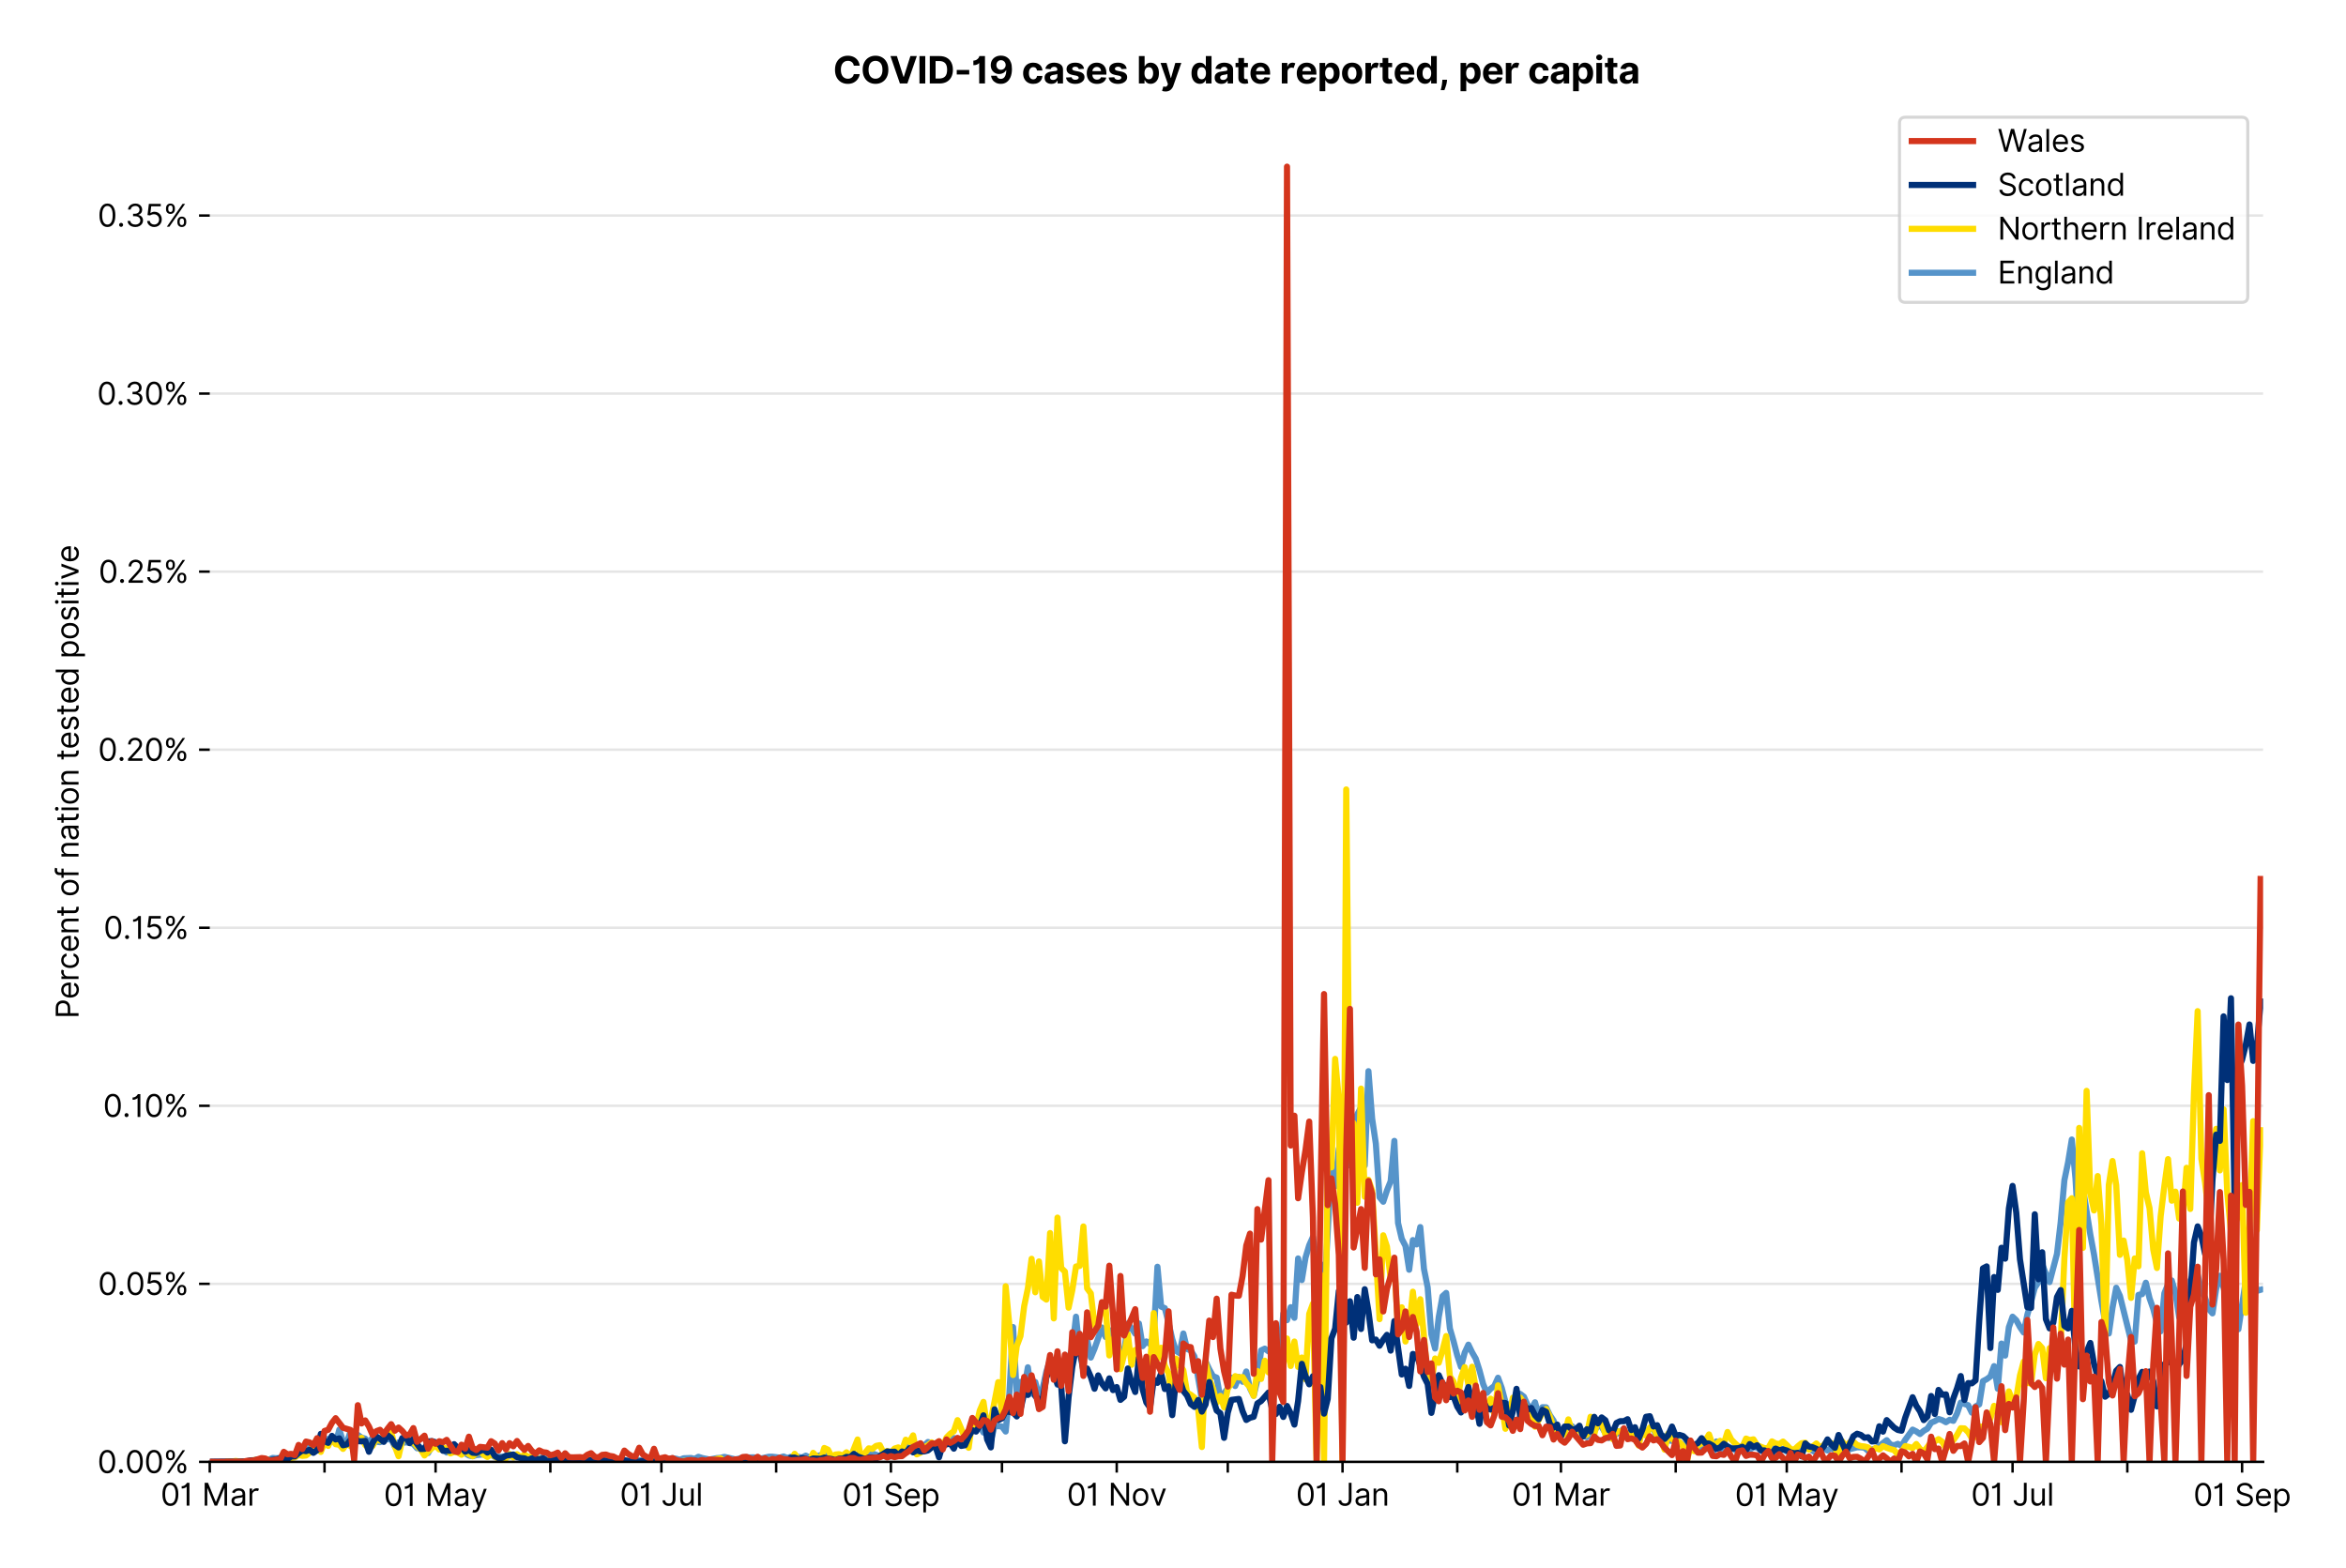 <?xml version="1.0" encoding="utf-8" standalone="no"?>
<!DOCTYPE svg PUBLIC "-//W3C//DTD SVG 1.1//EN"
  "http://www.w3.org/Graphics/SVG/1.1/DTD/svg11.dtd">
<svg version="1.1" viewBox="0 0 765.038 511.234" xmlns="http://www.w3.org/2000/svg" xmlns:xlink="http://www.w3.org/1999/xlink">
 <defs>
  <style type="text/css">*{stroke-linecap:butt;stroke-linejoin:round;}</style>
 </defs>
 <g id="figure_1">
  <g id="patch_1">
   <path d="M 0 511.234 
L 765.038 511.234 
L 765.038 0 
L 0 0 
z
" style="fill:#ffffff;"/>
  </g>
  <g id="axes_1">
   <g id="patch_2">
    <path d="M 68.405 476.745 
L 738.005 476.745 
L 738.005 33.225 
L 68.405 33.225 
z
" style="fill:#ffffff;"/>
   </g>
   <g id="matplotlib.axis_1">
    <g id="xtick_1">
     <g id="line2d_1">
      <defs>
       <path d="M 0 0 
L 0 3.5 
" id="m82ad46d78a" style="stroke:#000000;stroke-width:0.8;"/>
      </defs>
      <g>
       <use style="stroke:#000000;stroke-width:0.8;" x="68.405" xlink:href="#m82ad46d78a" y="476.745"/>
      </g>
     </g>
     <g id="text_1">
      <!-- 01 Mar -->
      <g transform="translate(52.368 491.018)scale(0.1 -0.1)">
       <defs>
        <path d="M 2000 -64 
Q 1230 -64 806 561 
Q 382 1186 382 2327 
Q 382 3459 809 4088 
Q 1236 4718 2000 4718 
Q 2764 4718 3191 4088 
Q 3618 3459 3618 2327 
Q 3618 1186 3194 561 
Q 2771 -64 2000 -64 
z
M 2000 436 
Q 2509 436 2791 927 
Q 3073 1418 3073 2327 
Q 3073 3234 2789 3730 
Q 2505 4227 2000 4227 
Q 1496 4227 1211 3730 
Q 927 3234 927 2327 
Q 927 1418 1210 927 
Q 1493 436 2000 436 
z
" id="Inter-Regular-30" transform="scale(0.016)"/>
        <path d="M 1973 4655 
L 1973 0 
L 1409 0 
L 1409 3836 
L 1373 3836 
Q 1341 3773 1209 3692 
Q 1077 3611 868 3551 
Q 659 3491 391 3491 
L 391 3964 
Q 661 3964 859 4061 
Q 1057 4159 1190 4291 
Q 1323 4423 1392 4529 
Q 1461 4636 1473 4655 
L 1973 4655 
z
" id="Inter-Regular-31" transform="scale(0.016)"/>
        <path id="Inter-Regular-20" transform="scale(0.016)"/>
        <path d="M 564 4655 
L 1236 4655 
L 2818 791 
L 2873 791 
L 4455 4655 
L 5127 4655 
L 5127 0 
L 4600 0 
L 4600 3536 
L 4555 3536 
L 3100 0 
L 2591 0 
L 1136 3536 
L 1091 3536 
L 1091 0 
L 564 0 
L 564 4655 
z
" id="Inter-Regular-4d" transform="scale(0.016)"/>
        <path d="M 1518 -82 
Q 1186 -82 916 44 
Q 646 170 486 410 
Q 327 650 327 991 
Q 327 1291 445 1478 
Q 564 1666 761 1773 
Q 959 1880 1199 1933 
Q 1439 1986 1682 2018 
Q 2000 2059 2199 2080 
Q 2398 2102 2490 2154 
Q 2582 2207 2582 2336 
L 2582 2355 
Q 2582 2691 2399 2877 
Q 2216 3064 1846 3064 
Q 1461 3064 1243 2895 
Q 1025 2727 936 2536 
L 427 2718 
Q 564 3036 792 3214 
Q 1021 3393 1292 3464 
Q 1564 3536 1827 3536 
Q 1996 3536 2215 3496 
Q 2434 3457 2640 3334 
Q 2846 3211 2982 2963 
Q 3118 2716 3118 2300 
L 3118 0 
L 2582 0 
L 2582 473 
L 2555 473 
Q 2500 359 2373 229 
Q 2246 100 2034 9 
Q 1823 -82 1518 -82 
z
M 1600 400 
Q 1918 400 2137 525 
Q 2357 650 2469 847 
Q 2582 1045 2582 1264 
L 2582 1755 
Q 2548 1714 2433 1681 
Q 2318 1648 2169 1624 
Q 2021 1600 1881 1583 
Q 1741 1566 1655 1555 
Q 1446 1527 1265 1467 
Q 1084 1407 974 1287 
Q 864 1168 864 964 
Q 864 684 1072 542 
Q 1280 400 1600 400 
z
" id="Inter-Regular-61" transform="scale(0.016)"/>
        <path d="M 491 0 
L 491 3491 
L 1009 3491 
L 1009 2964 
L 1046 2964 
Q 1139 3223 1389 3384 
Q 1639 3545 1955 3545 
Q 2100 3545 2209 3511 
Q 2318 3477 2400 3418 
L 2218 2964 
Q 2161 2993 2085 3010 
Q 2009 3027 1909 3027 
Q 1527 3027 1277 2794 
Q 1027 2561 1027 2209 
L 1027 0 
L 491 0 
z
" id="Inter-Regular-72" transform="scale(0.016)"/>
       </defs>
       <use xlink:href="#Inter-Regular-30"/>
       <use x="62.5" xlink:href="#Inter-Regular-31"/>
       <use x="106.676" xlink:href="#Inter-Regular-20"/>
       <use x="134.801" xlink:href="#Inter-Regular-4d"/>
       <use x="225.994" xlink:href="#Inter-Regular-61"/>
       <use x="282.386" xlink:href="#Inter-Regular-72"/>
      </g>
     </g>
    </g>
    <g id="xtick_2">
     <g id="line2d_2">
      <g>
       <use style="stroke:#000000;stroke-width:0.8;" x="105.828" xlink:href="#m82ad46d78a" y="476.745"/>
      </g>
     </g>
    </g>
    <g id="xtick_3">
     <g id="line2d_3">
      <g>
       <use style="stroke:#000000;stroke-width:0.8;" x="142.043" xlink:href="#m82ad46d78a" y="476.745"/>
      </g>
     </g>
     <g id="text_2">
      <!-- 01 May -->
      <g transform="translate(125.14 491.117)scale(0.1 -0.1)">
       <defs>
        <path d="M 818 -1355 
Q 682 -1355 575 -1333 
Q 468 -1311 427 -1291 
L 564 -818 
Q 857 -893 1053 -814 
Q 1250 -736 1391 -345 
L 1509 -18 
L 218 3491 
L 800 3491 
L 1764 709 
L 1800 709 
L 2764 3491 
L 3346 3491 
L 1846 -564 
Q 1550 -1355 818 -1355 
z
" id="Inter-Regular-79" transform="scale(0.016)"/>
       </defs>
       <use xlink:href="#Inter-Regular-30"/>
       <use x="62.5" xlink:href="#Inter-Regular-31"/>
       <use x="106.676" xlink:href="#Inter-Regular-20"/>
       <use x="134.801" xlink:href="#Inter-Regular-4d"/>
       <use x="225.994" xlink:href="#Inter-Regular-61"/>
       <use x="282.386" xlink:href="#Inter-Regular-79"/>
      </g>
     </g>
    </g>
    <g id="xtick_4">
     <g id="line2d_4">
      <g>
       <use style="stroke:#000000;stroke-width:0.8;" x="179.466" xlink:href="#m82ad46d78a" y="476.745"/>
      </g>
     </g>
    </g>
    <g id="xtick_5">
     <g id="line2d_5">
      <g>
       <use style="stroke:#000000;stroke-width:0.8;" x="215.682" xlink:href="#m82ad46d78a" y="476.745"/>
      </g>
     </g>
     <g id="text_3">
      <!-- 01 Jul -->
      <g transform="translate(202.138 491.018)scale(0.1 -0.1)">
       <defs>
        <path d="M 2346 4655 
L 2909 4655 
L 2909 1327 
Q 2909 657 2549 296 
Q 2189 -64 1582 -64 
Q 1200 -64 902 76 
Q 605 216 434 475 
Q 264 734 264 1091 
L 818 1091 
Q 818 795 1034 615 
Q 1250 436 1582 436 
Q 1948 436 2147 664 
Q 2346 893 2346 1327 
L 2346 4655 
z
" id="Inter-Regular-4a" transform="scale(0.016)"/>
        <path d="M 2691 1427 
L 2691 3491 
L 3227 3491 
L 3227 0 
L 2691 0 
L 2691 591 
L 2655 591 
Q 2532 325 2273 140 
Q 2014 -45 1618 -45 
Q 1127 -45 809 280 
Q 491 605 491 1273 
L 491 3491 
L 1027 3491 
L 1027 1309 
Q 1027 927 1242 700 
Q 1457 473 1791 473 
Q 1991 473 2199 575 
Q 2407 677 2549 888 
Q 2691 1100 2691 1427 
z
" id="Inter-Regular-75" transform="scale(0.016)"/>
        <path d="M 1027 4655 
L 1027 0 
L 491 0 
L 491 4655 
L 1027 4655 
z
" id="Inter-Regular-6c" transform="scale(0.016)"/>
       </defs>
       <use xlink:href="#Inter-Regular-30"/>
       <use x="62.5" xlink:href="#Inter-Regular-31"/>
       <use x="106.676" xlink:href="#Inter-Regular-20"/>
       <use x="134.801" xlink:href="#Inter-Regular-4a"/>
       <use x="189.063" xlink:href="#Inter-Regular-75"/>
       <use x="247.159" xlink:href="#Inter-Regular-6c"/>
      </g>
     </g>
    </g>
    <g id="xtick_6">
     <g id="line2d_6">
      <g>
       <use style="stroke:#000000;stroke-width:0.8;" x="253.104" xlink:href="#m82ad46d78a" y="476.745"/>
      </g>
     </g>
    </g>
    <g id="xtick_7">
     <g id="line2d_7">
      <g>
       <use style="stroke:#000000;stroke-width:0.8;" x="290.527" xlink:href="#m82ad46d78a" y="476.745"/>
      </g>
     </g>
     <g id="text_4">
      <!-- 01 Sep -->
      <g transform="translate(274.64 491.117)scale(0.1 -0.1)">
       <defs>
        <path d="M 3109 3491 
Q 3068 3836 2777 4027 
Q 2486 4218 2064 4218 
Q 1600 4218 1318 3999 
Q 1036 3780 1036 3445 
Q 1036 3195 1189 3042 
Q 1343 2889 1553 2803 
Q 1764 2718 1936 2673 
L 2409 2545 
Q 2591 2498 2815 2414 
Q 3039 2330 3244 2185 
Q 3450 2041 3584 1816 
Q 3718 1591 3718 1264 
Q 3718 886 3521 581 
Q 3325 277 2949 97 
Q 2573 -82 2036 -82 
Q 1286 -82 845 272 
Q 405 627 364 1200 
L 946 1200 
Q 968 936 1124 764 
Q 1280 593 1519 510 
Q 1759 427 2036 427 
Q 2359 427 2616 533 
Q 2873 639 3023 828 
Q 3173 1018 3173 1273 
Q 3173 1505 3043 1650 
Q 2914 1795 2702 1886 
Q 2491 1977 2246 2045 
L 1673 2209 
Q 1127 2366 809 2657 
Q 491 2948 491 3418 
Q 491 3809 703 4101 
Q 916 4393 1276 4555 
Q 1636 4718 2082 4718 
Q 2532 4718 2882 4558 
Q 3232 4398 3437 4120 
Q 3643 3843 3655 3491 
L 3109 3491 
z
" id="Inter-Regular-53" transform="scale(0.016)"/>
        <path d="M 1955 -73 
Q 1450 -73 1085 151 
Q 721 375 524 778 
Q 327 1182 327 1718 
Q 327 2255 524 2665 
Q 721 3075 1074 3305 
Q 1427 3536 1900 3536 
Q 2173 3536 2439 3445 
Q 2705 3355 2923 3151 
Q 3141 2948 3270 2614 
Q 3400 2280 3400 1791 
L 3400 1564 
L 866 1564 
Q 884 1005 1183 707 
Q 1482 409 1955 409 
Q 2271 409 2498 545 
Q 2725 682 2827 955 
L 3346 809 
Q 3223 414 2854 170 
Q 2486 -73 1955 -73 
z
M 866 2027 
L 2855 2027 
Q 2855 2470 2595 2762 
Q 2336 3055 1900 3055 
Q 1593 3055 1368 2911 
Q 1143 2768 1013 2533 
Q 884 2298 866 2027 
z
" id="Inter-Regular-65" transform="scale(0.016)"/>
        <path d="M 491 -1309 
L 491 3491 
L 1009 3491 
L 1009 2936 
L 1073 2936 
Q 1132 3027 1237 3169 
Q 1343 3311 1542 3423 
Q 1741 3536 2082 3536 
Q 2523 3536 2859 3315 
Q 3196 3095 3384 2690 
Q 3573 2286 3573 1736 
Q 3573 1182 3384 776 
Q 3196 370 2861 148 
Q 2527 -73 2091 -73 
Q 1755 -73 1552 39 
Q 1350 152 1241 296 
Q 1132 441 1073 536 
L 1027 536 
L 1027 -1309 
L 491 -1309 
z
M 1018 1745 
Q 1018 1152 1276 780 
Q 1534 409 2018 409 
Q 2355 409 2581 587 
Q 2807 766 2921 1069 
Q 3036 1373 3036 1745 
Q 3036 2114 2923 2410 
Q 2811 2707 2585 2881 
Q 2359 3055 2018 3055 
Q 1527 3055 1272 2693 
Q 1018 2332 1018 1745 
z
" id="Inter-Regular-70" transform="scale(0.016)"/>
       </defs>
       <use xlink:href="#Inter-Regular-30"/>
       <use x="62.5" xlink:href="#Inter-Regular-31"/>
       <use x="106.676" xlink:href="#Inter-Regular-20"/>
       <use x="134.801" xlink:href="#Inter-Regular-53"/>
       <use x="198.58" xlink:href="#Inter-Regular-65"/>
       <use x="256.818" xlink:href="#Inter-Regular-70"/>
      </g>
     </g>
    </g>
    <g id="xtick_8">
     <g id="line2d_8">
      <g>
       <use style="stroke:#000000;stroke-width:0.8;" x="326.743" xlink:href="#m82ad46d78a" y="476.745"/>
      </g>
     </g>
    </g>
    <g id="xtick_9">
     <g id="line2d_9">
      <g>
       <use style="stroke:#000000;stroke-width:0.8;" x="364.166" xlink:href="#m82ad46d78a" y="476.745"/>
      </g>
     </g>
     <g id="text_5">
      <!-- 01 Nov -->
      <g transform="translate(347.895 491.018)scale(0.1 -0.1)">
       <defs>
        <path d="M 4255 4655 
L 4255 0 
L 3709 0 
L 1173 3655 
L 1127 3655 
L 1127 0 
L 564 0 
L 564 4655 
L 1109 4655 
L 3655 991 
L 3700 991 
L 3700 4655 
L 4255 4655 
z
" id="Inter-Regular-4e" transform="scale(0.016)"/>
        <path d="M 1909 -73 
Q 1436 -73 1080 152 
Q 725 377 526 781 
Q 327 1186 327 1727 
Q 327 2273 526 2679 
Q 725 3086 1080 3311 
Q 1436 3536 1909 3536 
Q 2382 3536 2737 3311 
Q 3093 3086 3292 2679 
Q 3491 2273 3491 1727 
Q 3491 1186 3292 781 
Q 3093 377 2737 152 
Q 2382 -73 1909 -73 
z
M 1909 409 
Q 2268 409 2500 593 
Q 2732 777 2843 1077 
Q 2955 1377 2955 1727 
Q 2955 2077 2843 2379 
Q 2732 2682 2500 2868 
Q 2268 3055 1909 3055 
Q 1550 3055 1318 2868 
Q 1086 2682 975 2379 
Q 864 2077 864 1727 
Q 864 1377 975 1077 
Q 1086 777 1318 593 
Q 1550 409 1909 409 
z
" id="Inter-Regular-6f" transform="scale(0.016)"/>
        <path d="M 3346 3491 
L 2055 0 
L 1509 0 
L 218 3491 
L 800 3491 
L 1764 709 
L 1800 709 
L 2764 3491 
L 3346 3491 
z
" id="Inter-Regular-76" transform="scale(0.016)"/>
       </defs>
       <use xlink:href="#Inter-Regular-30"/>
       <use x="62.5" xlink:href="#Inter-Regular-31"/>
       <use x="106.676" xlink:href="#Inter-Regular-20"/>
       <use x="134.801" xlink:href="#Inter-Regular-4e"/>
       <use x="210.085" xlink:href="#Inter-Regular-6f"/>
       <use x="269.744" xlink:href="#Inter-Regular-76"/>
      </g>
     </g>
    </g>
    <g id="xtick_10">
     <g id="line2d_10">
      <g>
       <use style="stroke:#000000;stroke-width:0.8;" x="400.381" xlink:href="#m82ad46d78a" y="476.745"/>
      </g>
     </g>
    </g>
    <g id="xtick_11">
     <g id="line2d_11">
      <g>
       <use style="stroke:#000000;stroke-width:0.8;" x="437.804" xlink:href="#m82ad46d78a" y="476.745"/>
      </g>
     </g>
     <g id="text_6">
      <!-- 01 Jan -->
      <g transform="translate(422.605 491.018)scale(0.1 -0.1)">
       <defs>
        <path d="M 1027 2100 
L 1027 0 
L 491 0 
L 491 3491 
L 1009 3491 
L 1009 2945 
L 1055 2945 
Q 1177 3211 1427 3373 
Q 1677 3536 2073 3536 
Q 2602 3536 2928 3211 
Q 3255 2886 3255 2218 
L 3255 0 
L 2718 0 
L 2718 2182 
Q 2718 2593 2504 2824 
Q 2291 3055 1918 3055 
Q 1534 3055 1280 2806 
Q 1027 2557 1027 2100 
z
" id="Inter-Regular-6e" transform="scale(0.016)"/>
       </defs>
       <use xlink:href="#Inter-Regular-30"/>
       <use x="62.5" xlink:href="#Inter-Regular-31"/>
       <use x="106.676" xlink:href="#Inter-Regular-20"/>
       <use x="134.801" xlink:href="#Inter-Regular-4a"/>
       <use x="189.063" xlink:href="#Inter-Regular-61"/>
       <use x="245.455" xlink:href="#Inter-Regular-6e"/>
      </g>
     </g>
    </g>
    <g id="xtick_12">
     <g id="line2d_12">
      <g>
       <use style="stroke:#000000;stroke-width:0.8;" x="475.227" xlink:href="#m82ad46d78a" y="476.745"/>
      </g>
     </g>
    </g>
    <g id="xtick_13">
     <g id="line2d_13">
      <g>
       <use style="stroke:#000000;stroke-width:0.8;" x="509.028" xlink:href="#m82ad46d78a" y="476.745"/>
      </g>
     </g>
     <g id="text_7">
      <!-- 01 Mar -->
      <g transform="translate(492.991 491.018)scale(0.1 -0.1)">
       <use xlink:href="#Inter-Regular-30"/>
       <use x="62.5" xlink:href="#Inter-Regular-31"/>
       <use x="106.676" xlink:href="#Inter-Regular-20"/>
       <use x="134.801" xlink:href="#Inter-Regular-4d"/>
       <use x="225.994" xlink:href="#Inter-Regular-61"/>
       <use x="282.386" xlink:href="#Inter-Regular-72"/>
      </g>
     </g>
    </g>
    <g id="xtick_14">
     <g id="line2d_14">
      <g>
       <use style="stroke:#000000;stroke-width:0.8;" x="546.451" xlink:href="#m82ad46d78a" y="476.745"/>
      </g>
     </g>
    </g>
    <g id="xtick_15">
     <g id="line2d_15">
      <g>
       <use style="stroke:#000000;stroke-width:0.8;" x="582.667" xlink:href="#m82ad46d78a" y="476.745"/>
      </g>
     </g>
     <g id="text_8">
      <!-- 01 May -->
      <g transform="translate(565.763 491.117)scale(0.1 -0.1)">
       <use xlink:href="#Inter-Regular-30"/>
       <use x="62.5" xlink:href="#Inter-Regular-31"/>
       <use x="106.676" xlink:href="#Inter-Regular-20"/>
       <use x="134.801" xlink:href="#Inter-Regular-4d"/>
       <use x="225.994" xlink:href="#Inter-Regular-61"/>
       <use x="282.386" xlink:href="#Inter-Regular-79"/>
      </g>
     </g>
    </g>
    <g id="xtick_16">
     <g id="line2d_16">
      <g>
       <use style="stroke:#000000;stroke-width:0.8;" x="620.089" xlink:href="#m82ad46d78a" y="476.745"/>
      </g>
     </g>
    </g>
    <g id="xtick_17">
     <g id="line2d_17">
      <g>
       <use style="stroke:#000000;stroke-width:0.8;" x="656.305" xlink:href="#m82ad46d78a" y="476.745"/>
      </g>
     </g>
     <g id="text_9">
      <!-- 01 Jul -->
      <g transform="translate(642.761 491.018)scale(0.1 -0.1)">
       <use xlink:href="#Inter-Regular-30"/>
       <use x="62.5" xlink:href="#Inter-Regular-31"/>
       <use x="106.676" xlink:href="#Inter-Regular-20"/>
       <use x="134.801" xlink:href="#Inter-Regular-4a"/>
       <use x="189.063" xlink:href="#Inter-Regular-75"/>
       <use x="247.159" xlink:href="#Inter-Regular-6c"/>
      </g>
     </g>
    </g>
    <g id="xtick_18">
     <g id="line2d_18">
      <g>
       <use style="stroke:#000000;stroke-width:0.8;" x="693.728" xlink:href="#m82ad46d78a" y="476.745"/>
      </g>
     </g>
    </g>
    <g id="xtick_19">
     <g id="line2d_19">
      <g>
       <use style="stroke:#000000;stroke-width:0.8;" x="731.151" xlink:href="#m82ad46d78a" y="476.745"/>
      </g>
     </g>
     <g id="text_10">
      <!-- 01 Sep -->
      <g transform="translate(715.263 491.117)scale(0.1 -0.1)">
       <use xlink:href="#Inter-Regular-30"/>
       <use x="62.5" xlink:href="#Inter-Regular-31"/>
       <use x="106.676" xlink:href="#Inter-Regular-20"/>
       <use x="134.801" xlink:href="#Inter-Regular-53"/>
       <use x="198.58" xlink:href="#Inter-Regular-65"/>
       <use x="256.818" xlink:href="#Inter-Regular-70"/>
      </g>
     </g>
    </g>
   </g>
   <g id="matplotlib.axis_2">
    <g id="ytick_1">
     <g id="line2d_20">
      <path clip-path="url(#pfbc7c2933a)" d="M 68.405 476.745 
L 738.005 476.745 
" style="fill:none;stroke:#e5e5e5;stroke-linecap:square;stroke-width:0.8;"/>
     </g>
     <g id="line2d_21">
      <defs>
       <path d="M 0 0 
L -3.5 0 
" id="m55cffdda0e" style="stroke:#000000;stroke-width:0.8;"/>
      </defs>
      <g>
       <use style="stroke:#000000;stroke-width:0.8;" x="68.405" xlink:href="#m55cffdda0e" y="476.745"/>
      </g>
     </g>
     <g id="text_11">
      <!-- 0.00% -->
      <g transform="translate(31.773 480.382)scale(0.1 -0.1)">
       <defs>
        <path d="M 882 -36 
Q 714 -36 593 84 
Q 473 205 473 373 
Q 473 541 593 661 
Q 714 782 882 782 
Q 1050 782 1170 661 
Q 1291 541 1291 373 
Q 1291 205 1170 84 
Q 1050 -36 882 -36 
z
" id="Inter-Regular-2e" transform="scale(0.016)"/>
        <path d="M 2855 873 
L 2855 1118 
Q 2855 1373 2960 1585 
Q 3066 1798 3269 1926 
Q 3473 2055 3764 2055 
Q 4059 2055 4259 1926 
Q 4459 1798 4561 1585 
Q 4664 1373 4664 1118 
L 4664 873 
Q 4664 618 4560 405 
Q 4457 193 4256 64 
Q 4055 -64 3764 -64 
Q 3468 -64 3266 64 
Q 3064 193 2959 405 
Q 2855 618 2855 873 
z
M 536 3536 
L 536 3782 
Q 536 4036 642 4248 
Q 748 4461 951 4589 
Q 1155 4718 1446 4718 
Q 1741 4718 1941 4589 
Q 2141 4461 2243 4248 
Q 2346 4036 2346 3782 
L 2346 3536 
Q 2346 3282 2242 3069 
Q 2139 2857 1937 2728 
Q 1736 2600 1446 2600 
Q 1150 2600 948 2728 
Q 746 2857 641 3069 
Q 536 3282 536 3536 
z
M 709 0 
L 3909 4655 
L 4427 4655 
L 1227 0 
L 709 0 
z
M 3318 1118 
L 3318 873 
Q 3318 661 3418 494 
Q 3518 327 3764 327 
Q 4002 327 4101 494 
Q 4200 661 4200 873 
L 4200 1118 
Q 4200 1330 4104 1497 
Q 4009 1664 3764 1664 
Q 3525 1664 3421 1497 
Q 3318 1330 3318 1118 
z
M 1000 3782 
L 1000 3536 
Q 1000 3325 1100 3158 
Q 1200 2991 1446 2991 
Q 1684 2991 1783 3158 
Q 1882 3325 1882 3536 
L 1882 3782 
Q 1882 3993 1786 4160 
Q 1691 4327 1446 4327 
Q 1207 4327 1103 4160 
Q 1000 3993 1000 3782 
z
" id="Inter-Regular-25" transform="scale(0.016)"/>
       </defs>
       <use xlink:href="#Inter-Regular-30"/>
       <use x="62.5" xlink:href="#Inter-Regular-2e"/>
       <use x="90.057" xlink:href="#Inter-Regular-30"/>
       <use x="152.557" xlink:href="#Inter-Regular-30"/>
       <use x="215.057" xlink:href="#Inter-Regular-25"/>
      </g>
     </g>
    </g>
    <g id="ytick_2">
     <g id="line2d_22">
      <path clip-path="url(#pfbc7c2933a)" d="M 68.405 418.68 
L 738.005 418.68 
" style="fill:none;stroke:#e5e5e5;stroke-linecap:square;stroke-width:0.8;"/>
     </g>
     <g id="line2d_23">
      <g>
       <use style="stroke:#000000;stroke-width:0.8;" x="68.405" xlink:href="#m55cffdda0e" y="418.68"/>
      </g>
     </g>
     <g id="text_12">
      <!-- 0.05% -->
      <g transform="translate(31.944 422.317)scale(0.1 -0.1)">
       <defs>
        <path d="M 1936 -64 
Q 1536 -64 1216 95 
Q 896 255 702 532 
Q 509 809 491 1164 
L 1036 1164 
Q 1068 848 1324 642 
Q 1580 436 1936 436 
Q 2223 436 2447 570 
Q 2671 705 2799 940 
Q 2927 1175 2927 1473 
Q 2927 1777 2794 2017 
Q 2661 2257 2429 2395 
Q 2198 2534 1900 2536 
Q 1686 2539 1461 2472 
Q 1236 2405 1091 2300 
L 564 2364 
L 846 4655 
L 3264 4655 
L 3264 4155 
L 1318 4155 
L 1155 2782 
L 1182 2782 
Q 1325 2895 1541 2970 
Q 1757 3045 1991 3045 
Q 2418 3045 2753 2842 
Q 3089 2639 3281 2286 
Q 3473 1934 3473 1482 
Q 3473 1036 3274 687 
Q 3075 339 2727 137 
Q 2380 -64 1936 -64 
z
" id="Inter-Regular-35" transform="scale(0.016)"/>
       </defs>
       <use xlink:href="#Inter-Regular-30"/>
       <use x="62.5" xlink:href="#Inter-Regular-2e"/>
       <use x="90.057" xlink:href="#Inter-Regular-30"/>
       <use x="152.557" xlink:href="#Inter-Regular-35"/>
       <use x="213.352" xlink:href="#Inter-Regular-25"/>
      </g>
     </g>
    </g>
    <g id="ytick_3">
     <g id="line2d_24">
      <path clip-path="url(#pfbc7c2933a)" d="M 68.405 360.615 
L 738.005 360.615 
" style="fill:none;stroke:#e5e5e5;stroke-linecap:square;stroke-width:0.8;"/>
     </g>
     <g id="line2d_25">
      <g>
       <use style="stroke:#000000;stroke-width:0.8;" x="68.405" xlink:href="#m55cffdda0e" y="360.615"/>
      </g>
     </g>
     <g id="text_13">
      <!-- 0.10% -->
      <g transform="translate(33.606 364.252)scale(0.1 -0.1)">
       <use xlink:href="#Inter-Regular-30"/>
       <use x="62.5" xlink:href="#Inter-Regular-2e"/>
       <use x="90.057" xlink:href="#Inter-Regular-31"/>
       <use x="134.233" xlink:href="#Inter-Regular-30"/>
       <use x="196.733" xlink:href="#Inter-Regular-25"/>
      </g>
     </g>
    </g>
    <g id="ytick_4">
     <g id="line2d_26">
      <path clip-path="url(#pfbc7c2933a)" d="M 68.405 302.55 
L 738.005 302.55 
" style="fill:none;stroke:#e5e5e5;stroke-linecap:square;stroke-width:0.8;"/>
     </g>
     <g id="line2d_27">
      <g>
       <use style="stroke:#000000;stroke-width:0.8;" x="68.405" xlink:href="#m55cffdda0e" y="302.55"/>
      </g>
     </g>
     <g id="text_14">
      <!-- 0.15% -->
      <g transform="translate(33.777 306.187)scale(0.1 -0.1)">
       <use xlink:href="#Inter-Regular-30"/>
       <use x="62.5" xlink:href="#Inter-Regular-2e"/>
       <use x="90.057" xlink:href="#Inter-Regular-31"/>
       <use x="134.233" xlink:href="#Inter-Regular-35"/>
       <use x="195.028" xlink:href="#Inter-Regular-25"/>
      </g>
     </g>
    </g>
    <g id="ytick_5">
     <g id="line2d_28">
      <path clip-path="url(#pfbc7c2933a)" d="M 68.405 244.485 
L 738.005 244.485 
" style="fill:none;stroke:#e5e5e5;stroke-linecap:square;stroke-width:0.8;"/>
     </g>
     <g id="line2d_29">
      <g>
       <use style="stroke:#000000;stroke-width:0.8;" x="68.405" xlink:href="#m55cffdda0e" y="244.485"/>
      </g>
     </g>
     <g id="text_15">
      <!-- 0.20% -->
      <g transform="translate(31.972 248.122)scale(0.1 -0.1)">
       <defs>
        <path d="M 482 0 
L 482 409 
L 2018 2091 
Q 2289 2386 2464 2605 
Q 2639 2825 2724 3019 
Q 2809 3214 2809 3427 
Q 2809 3795 2553 4011 
Q 2298 4227 1918 4227 
Q 1514 4227 1275 3985 
Q 1036 3743 1036 3345 
L 500 3345 
Q 500 3755 688 4064 
Q 877 4373 1203 4545 
Q 1530 4718 1936 4718 
Q 2346 4718 2661 4545 
Q 2977 4373 3156 4079 
Q 3336 3786 3336 3427 
Q 3336 3170 3244 2926 
Q 3152 2682 2926 2383 
Q 2700 2084 2300 1655 
L 1255 536 
L 1255 500 
L 3418 500 
L 3418 0 
L 482 0 
z
" id="Inter-Regular-32" transform="scale(0.016)"/>
       </defs>
       <use xlink:href="#Inter-Regular-30"/>
       <use x="62.5" xlink:href="#Inter-Regular-2e"/>
       <use x="90.057" xlink:href="#Inter-Regular-32"/>
       <use x="150.568" xlink:href="#Inter-Regular-30"/>
       <use x="213.068" xlink:href="#Inter-Regular-25"/>
      </g>
     </g>
    </g>
    <g id="ytick_6">
     <g id="line2d_30">
      <path clip-path="url(#pfbc7c2933a)" d="M 68.405 186.421 
L 738.005 186.421 
" style="fill:none;stroke:#e5e5e5;stroke-linecap:square;stroke-width:0.8;"/>
     </g>
     <g id="line2d_31">
      <g>
       <use style="stroke:#000000;stroke-width:0.8;" x="68.405" xlink:href="#m55cffdda0e" y="186.421"/>
      </g>
     </g>
     <g id="text_16">
      <!-- 0.25% -->
      <g transform="translate(32.142 190.057)scale(0.1 -0.1)">
       <use xlink:href="#Inter-Regular-30"/>
       <use x="62.5" xlink:href="#Inter-Regular-2e"/>
       <use x="90.057" xlink:href="#Inter-Regular-32"/>
       <use x="150.568" xlink:href="#Inter-Regular-35"/>
       <use x="211.364" xlink:href="#Inter-Regular-25"/>
      </g>
     </g>
    </g>
    <g id="ytick_7">
     <g id="line2d_32">
      <path clip-path="url(#pfbc7c2933a)" d="M 68.405 128.356 
L 738.005 128.356 
" style="fill:none;stroke:#e5e5e5;stroke-linecap:square;stroke-width:0.8;"/>
     </g>
     <g id="line2d_33">
      <g>
       <use style="stroke:#000000;stroke-width:0.8;" x="68.405" xlink:href="#m55cffdda0e" y="128.356"/>
      </g>
     </g>
     <g id="text_17">
      <!-- 0.30% -->
      <g transform="translate(31.659 131.992)scale(0.1 -0.1)">
       <defs>
        <path d="M 2055 -64 
Q 1605 -64 1253 90 
Q 902 245 696 521 
Q 491 798 473 1164 
L 1046 1164 
Q 1071 827 1356 631 
Q 1641 436 2046 436 
Q 2493 436 2783 664 
Q 3073 893 3073 1264 
Q 3073 1650 2787 1893 
Q 2502 2136 1973 2136 
L 1600 2136 
L 1600 2636 
L 1973 2636 
Q 2386 2636 2647 2856 
Q 2909 3077 2909 3445 
Q 2909 3798 2679 4012 
Q 2450 4227 2064 4227 
Q 1823 4227 1610 4139 
Q 1398 4052 1264 3887 
Q 1130 3723 1118 3491 
L 573 3491 
Q 586 3857 793 4133 
Q 1000 4409 1335 4563 
Q 1671 4718 2073 4718 
Q 2505 4718 2814 4544 
Q 3123 4370 3289 4086 
Q 3455 3802 3455 3473 
Q 3455 3080 3249 2802 
Q 3043 2525 2691 2418 
L 2691 2382 
Q 3132 2309 3379 2008 
Q 3627 1707 3627 1264 
Q 3627 884 3421 583 
Q 3216 282 2861 109 
Q 2507 -64 2055 -64 
z
" id="Inter-Regular-33" transform="scale(0.016)"/>
       </defs>
       <use xlink:href="#Inter-Regular-30"/>
       <use x="62.5" xlink:href="#Inter-Regular-2e"/>
       <use x="90.057" xlink:href="#Inter-Regular-33"/>
       <use x="153.693" xlink:href="#Inter-Regular-30"/>
       <use x="216.193" xlink:href="#Inter-Regular-25"/>
      </g>
     </g>
    </g>
    <g id="ytick_8">
     <g id="line2d_34">
      <path clip-path="url(#pfbc7c2933a)" d="M 68.405 70.291 
L 738.005 70.291 
" style="fill:none;stroke:#e5e5e5;stroke-linecap:square;stroke-width:0.8;"/>
     </g>
     <g id="line2d_35">
      <g>
       <use style="stroke:#000000;stroke-width:0.8;" x="68.405" xlink:href="#m55cffdda0e" y="70.291"/>
      </g>
     </g>
     <g id="text_18">
      <!-- 0.35% -->
      <g transform="translate(31.83 73.928)scale(0.1 -0.1)">
       <use xlink:href="#Inter-Regular-30"/>
       <use x="62.5" xlink:href="#Inter-Regular-2e"/>
       <use x="90.057" xlink:href="#Inter-Regular-33"/>
       <use x="153.693" xlink:href="#Inter-Regular-35"/>
       <use x="214.489" xlink:href="#Inter-Regular-25"/>
      </g>
     </g>
    </g>
    <g id="text_19">
     <!-- Percent of nation tested positive -->
     <g transform="translate(25.614 332.215)rotate(-90)scale(0.1 -0.1)">
      <defs>
       <path d="M 564 0 
L 564 4655 
L 2136 4655 
Q 2684 4655 3033 4458 
Q 3382 4261 3550 3927 
Q 3718 3593 3718 3182 
Q 3718 2770 3551 2434 
Q 3384 2098 3036 1899 
Q 2689 1700 2146 1700 
L 1127 1700 
L 1127 0 
L 564 0 
z
M 1127 2200 
L 2127 2200 
Q 2689 2200 2926 2482 
Q 3164 2764 3164 3182 
Q 3164 3602 2925 3878 
Q 2686 4155 2118 4155 
L 1127 4155 
L 1127 2200 
z
" id="Inter-Regular-50" transform="scale(0.016)"/>
       <path d="M 1909 -73 
Q 1418 -73 1063 159 
Q 709 391 518 798 
Q 327 1205 327 1727 
Q 327 2259 524 2667 
Q 721 3075 1074 3305 
Q 1427 3536 1900 3536 
Q 2268 3536 2563 3400 
Q 2859 3264 3047 3018 
Q 3236 2773 3282 2445 
L 2746 2445 
Q 2684 2684 2474 2869 
Q 2264 3055 1909 3055 
Q 1439 3055 1151 2697 
Q 864 2339 864 1745 
Q 864 1139 1148 774 
Q 1432 409 1909 409 
Q 2223 409 2447 570 
Q 2671 732 2746 1018 
L 3282 1018 
Q 3236 709 3058 462 
Q 2880 216 2588 71 
Q 2296 -73 1909 -73 
z
" id="Inter-Regular-63" transform="scale(0.016)"/>
       <path d="M 2009 3491 
L 2009 3036 
L 1264 3036 
L 1264 1000 
Q 1264 773 1331 660 
Q 1398 548 1503 510 
Q 1609 473 1727 473 
Q 1816 473 1873 483 
Q 1930 493 1964 500 
L 2073 18 
Q 2018 -2 1920 -23 
Q 1823 -45 1673 -45 
Q 1446 -45 1228 52 
Q 1011 150 869 350 
Q 727 550 727 855 
L 727 3036 
L 200 3036 
L 200 3491 
L 727 3491 
L 727 4327 
L 1264 4327 
L 1264 3491 
L 2009 3491 
z
" id="Inter-Regular-74" transform="scale(0.016)"/>
       <path d="M 2046 3491 
L 2046 3036 
L 1264 3036 
L 1264 0 
L 727 0 
L 727 3036 
L 164 3036 
L 164 3491 
L 727 3491 
L 727 3973 
Q 727 4273 868 4473 
Q 1009 4673 1234 4773 
Q 1459 4873 1709 4873 
Q 1907 4873 2032 4841 
Q 2157 4809 2218 4782 
L 2064 4318 
Q 2023 4332 1951 4352 
Q 1880 4373 1764 4373 
Q 1498 4373 1381 4239 
Q 1264 4105 1264 3845 
L 1264 3491 
L 2046 3491 
z
" id="Inter-Regular-66" transform="scale(0.016)"/>
       <path d="M 491 0 
L 491 3491 
L 1027 3491 
L 1027 0 
L 491 0 
z
M 764 4073 
Q 607 4073 494 4179 
Q 382 4286 382 4436 
Q 382 4586 494 4693 
Q 607 4800 764 4800 
Q 921 4800 1033 4693 
Q 1146 4586 1146 4436 
Q 1146 4286 1033 4179 
Q 921 4073 764 4073 
z
" id="Inter-Regular-69" transform="scale(0.016)"/>
       <path d="M 2964 2709 
L 2482 2573 
Q 2411 2755 2245 2914 
Q 2080 3073 1727 3073 
Q 1407 3073 1194 2926 
Q 982 2780 982 2555 
Q 982 2355 1127 2239 
Q 1273 2123 1582 2045 
L 2100 1918 
Q 3027 1691 3027 973 
Q 3027 673 2855 436 
Q 2684 200 2377 63 
Q 2071 -73 1664 -73 
Q 1130 -73 780 159 
Q 430 391 336 836 
L 846 964 
Q 989 400 1655 400 
Q 2030 400 2251 560 
Q 2473 720 2473 945 
Q 2473 1316 1955 1436 
L 1373 1573 
Q 893 1686 669 1926 
Q 446 2166 446 2527 
Q 446 2823 613 3050 
Q 780 3277 1069 3406 
Q 1359 3536 1727 3536 
Q 2246 3536 2542 3309 
Q 2839 3082 2964 2709 
z
" id="Inter-Regular-73" transform="scale(0.016)"/>
       <path d="M 1809 -73 
Q 1373 -73 1039 148 
Q 705 370 516 776 
Q 327 1182 327 1736 
Q 327 2286 516 2690 
Q 705 3095 1041 3315 
Q 1377 3536 1818 3536 
Q 2159 3536 2358 3423 
Q 2557 3311 2662 3169 
Q 2768 3027 2827 2936 
L 2873 2936 
L 2873 4655 
L 3409 4655 
L 3409 0 
L 2891 0 
L 2891 536 
L 2827 536 
Q 2768 441 2659 296 
Q 2550 152 2348 39 
Q 2146 -73 1809 -73 
z
M 1882 409 
Q 2366 409 2624 780 
Q 2882 1152 2882 1745 
Q 2882 2332 2627 2693 
Q 2373 3055 1882 3055 
Q 1541 3055 1315 2881 
Q 1089 2707 976 2410 
Q 864 2114 864 1745 
Q 864 1373 978 1069 
Q 1093 766 1319 587 
Q 1546 409 1882 409 
z
" id="Inter-Regular-64" transform="scale(0.016)"/>
      </defs>
      <use xlink:href="#Inter-Regular-50"/>
      <use x="63.494" xlink:href="#Inter-Regular-65"/>
      <use x="121.733" xlink:href="#Inter-Regular-72"/>
      <use x="160.085" xlink:href="#Inter-Regular-63"/>
      <use x="215.909" xlink:href="#Inter-Regular-65"/>
      <use x="274.148" xlink:href="#Inter-Regular-6e"/>
      <use x="332.671" xlink:href="#Inter-Regular-74"/>
      <use x="369.034" xlink:href="#Inter-Regular-20"/>
      <use x="397.159" xlink:href="#Inter-Regular-6f"/>
      <use x="456.818" xlink:href="#Inter-Regular-66"/>
      <use x="492.898" xlink:href="#Inter-Regular-20"/>
      <use x="521.023" xlink:href="#Inter-Regular-6e"/>
      <use x="579.546" xlink:href="#Inter-Regular-61"/>
      <use x="635.938" xlink:href="#Inter-Regular-74"/>
      <use x="672.301" xlink:href="#Inter-Regular-69"/>
      <use x="696.023" xlink:href="#Inter-Regular-6f"/>
      <use x="755.682" xlink:href="#Inter-Regular-6e"/>
      <use x="814.205" xlink:href="#Inter-Regular-20"/>
      <use x="842.33" xlink:href="#Inter-Regular-74"/>
      <use x="878.693" xlink:href="#Inter-Regular-65"/>
      <use x="936.932" xlink:href="#Inter-Regular-73"/>
      <use x="989.205" xlink:href="#Inter-Regular-74"/>
      <use x="1025.568" xlink:href="#Inter-Regular-65"/>
      <use x="1083.807" xlink:href="#Inter-Regular-64"/>
      <use x="1145.881" xlink:href="#Inter-Regular-20"/>
      <use x="1174.006" xlink:href="#Inter-Regular-70"/>
      <use x="1234.943" xlink:href="#Inter-Regular-6f"/>
      <use x="1294.602" xlink:href="#Inter-Regular-73"/>
      <use x="1346.875" xlink:href="#Inter-Regular-69"/>
      <use x="1370.597" xlink:href="#Inter-Regular-74"/>
      <use x="1406.96" xlink:href="#Inter-Regular-69"/>
      <use x="1430.682" xlink:href="#Inter-Regular-76"/>
      <use x="1486.364" xlink:href="#Inter-Regular-65"/>
     </g>
    </g>
   </g>
   <g id="line2d_36">
    <path clip-path="url(#pfbc7c2933a)" d="M 32.189 476.741 
L 64.783 476.745 
L 81.684 476.541 
L 85.305 476.223 
L 86.513 476.545 
L 88.927 475.456 
L 90.134 475.561 
L 91.341 475.449 
L 92.548 474.944 
L 93.756 475.641 
L 94.963 475.109 
L 96.17 474.15 
L 97.377 474.414 
L 99.792 471.575 
L 100.999 472.332 
L 102.206 472.495 
L 103.413 472.398 
L 104.62 471.764 
L 105.828 469.256 
L 108.242 469.367 
L 109.449 470.741 
L 110.656 466.208 
L 111.863 470.192 
L 113.071 470.601 
L 114.278 466.867 
L 115.485 468.909 
L 116.692 467.95 
L 117.899 468.82 
L 119.107 469.169 
L 120.314 470.558 
L 121.521 468.794 
L 122.728 470.168 
L 123.935 470.312 
L 125.143 468.523 
L 126.35 469.425 
L 127.557 469.303 
L 128.764 471.791 
L 129.971 470.376 
L 131.178 470.514 
L 132.386 470.382 
L 133.593 470.547 
L 134.8 470.914 
L 136.007 472.305 
L 137.214 472.074 
L 138.422 472.641 
L 139.629 473.85 
L 140.836 471.62 
L 142.043 471.585 
L 143.25 472.148 
L 144.458 472.579 
L 145.665 473.681 
L 146.872 472.945 
L 148.079 473.421 
L 149.286 472.344 
L 150.493 473.25 
L 152.908 474.667 
L 154.115 474.907 
L 155.322 474.544 
L 157.737 474.292 
L 158.944 474.451 
L 160.151 474.401 
L 161.358 475.119 
L 166.187 474.983 
L 167.394 474.511 
L 168.601 474.725 
L 169.808 475.54 
L 171.016 475.726 
L 172.223 475.73 
L 173.43 475.489 
L 174.637 475.674 
L 175.844 475.59 
L 177.052 475.27 
L 178.259 476.085 
L 179.466 476.138 
L 180.673 475.829 
L 184.295 475.815 
L 185.502 475.874 
L 186.709 476.275 
L 187.916 476.555 
L 189.123 475.402 
L 190.331 476.615 
L 191.538 476.118 
L 192.745 475.936 
L 193.952 475.977 
L 196.367 476.293 
L 201.195 476.079 
L 202.403 476.077 
L 203.61 476.301 
L 204.817 476.378 
L 206.024 476.312 
L 207.231 476.524 
L 208.438 476.207 
L 209.646 476.384 
L 210.853 476.349 
L 213.267 476.541 
L 214.474 476.341 
L 215.682 476.38 
L 216.889 475.666 
L 218.096 475.709 
L 219.303 475.55 
L 220.51 475.73 
L 221.718 476.062 
L 222.925 475.565 
L 225.339 475.472 
L 226.546 475.755 
L 227.753 475.082 
L 228.961 475.476 
L 231.375 475.977 
L 233.789 475.513 
L 234.997 475.435 
L 236.204 475.103 
L 239.825 475.922 
L 241.033 475.674 
L 242.24 475.297 
L 244.654 475.28 
L 245.861 475.257 
L 248.276 475.616 
L 250.69 475.07 
L 251.897 475.066 
L 254.312 475.35 
L 255.519 474.979 
L 256.726 475.472 
L 257.933 475.086 
L 260.348 475.103 
L 261.555 475.344 
L 262.762 474.707 
L 263.969 475.303 
L 265.176 474.61 
L 266.383 474.837 
L 267.591 474.56 
L 268.798 474.096 
L 270.005 474.818 
L 271.212 474.781 
L 272.419 475.437 
L 273.627 474.733 
L 274.834 475.286 
L 276.041 474.61 
L 277.248 474.872 
L 278.455 474.558 
L 279.663 474.81 
L 280.87 475.181 
L 282.077 474.548 
L 283.284 474.94 
L 284.491 473.96 
L 286.906 474.907 
L 288.113 473.677 
L 289.32 474.374 
L 290.527 474.597 
L 291.734 474.189 
L 292.942 473.636 
L 294.149 473.302 
L 295.356 473.698 
L 296.563 471.43 
L 297.77 471.529 
L 298.978 472.425 
L 300.185 472.029 
L 301.392 471.426 
L 302.599 470.26 
L 305.013 470.892 
L 306.221 472.084 
L 307.428 471.28 
L 308.635 469.738 
L 309.842 470.993 
L 311.049 468.965 
L 312.257 469.239 
L 313.464 469.98 
L 315.878 468.106 
L 317.085 466.258 
L 318.293 465.125 
L 319.5 464.937 
L 320.707 467.174 
L 321.914 466.842 
L 323.121 469.904 
L 324.328 465.086 
L 325.536 465.076 
L 326.743 465.214 
L 327.95 466.848 
L 329.157 454.45 
L 330.364 432.781 
L 331.572 454.7 
L 332.779 450.65 
L 333.986 452.961 
L 335.193 445.896 
L 336.4 454.52 
L 337.608 450.691 
L 338.815 455.323 
L 340.022 452.715 
L 341.229 447.221 
L 342.436 443.462 
L 343.643 443.447 
L 344.851 451.624 
L 346.058 449.307 
L 347.265 446.408 
L 348.472 442.981 
L 349.679 439.992 
L 350.887 429.399 
L 352.094 440.941 
L 353.301 441.432 
L 354.508 436.86 
L 355.715 442.729 
L 356.923 439.849 
L 359.337 432.913 
L 360.544 436.018 
L 361.751 433.788 
L 362.958 437.825 
L 364.166 434.24 
L 365.373 444.023 
L 366.58 440.99 
L 367.787 431.638 
L 368.994 433.136 
L 370.202 434.929 
L 371.409 431.613 
L 372.616 439.003 
L 373.823 437.47 
L 375.03 438.325 
L 376.238 435.543 
L 377.445 413.111 
L 378.652 426.115 
L 379.859 426.614 
L 381.066 431.359 
L 382.273 436.672 
L 383.481 440.538 
L 384.688 441.281 
L 385.895 434.881 
L 387.102 439.928 
L 388.309 440.402 
L 389.517 442.356 
L 391.931 456.414 
L 393.138 443.955 
L 394.345 446.546 
L 395.553 448.775 
L 396.76 449.257 
L 397.967 456.002 
L 400.381 452.775 
L 401.588 449.257 
L 402.796 452.003 
L 404.003 449.074 
L 405.21 450.613 
L 406.417 447.254 
L 407.624 452.765 
L 408.832 455.166 
L 410.039 450.006 
L 411.246 440.388 
L 412.453 439.816 
L 413.66 440.705 
L 414.868 441.333 
L 416.075 439.851 
L 417.282 442.694 
L 418.489 428.401 
L 419.696 430.528 
L 420.903 426.296 
L 422.111 429.756 
L 423.318 410.404 
L 424.525 417.445 
L 425.732 410.129 
L 426.939 406.088 
L 428.147 403.376 
L 429.354 411.631 
L 430.561 412.153 
L 431.768 423.889 
L 434.183 379.437 
L 435.39 386.886 
L 436.597 374.597 
L 437.804 372.047 
L 439.011 375.138 
L 440.218 380.079 
L 441.426 367.025 
L 442.633 363.394 
L 443.84 361.084 
L 445.047 380.104 
L 446.254 349.33 
L 447.462 364.803 
L 448.669 372.986 
L 449.876 390.432 
L 451.083 391.905 
L 452.29 388.239 
L 453.498 385.227 
L 454.705 372.058 
L 455.912 398.842 
L 457.119 403.991 
L 458.326 406.321 
L 459.533 414.084 
L 460.741 404.408 
L 461.948 405.832 
L 463.155 400.17 
L 464.362 413.826 
L 465.569 419.843 
L 466.777 435.174 
L 467.984 439.773 
L 469.191 429.469 
L 470.398 422.727 
L 471.605 421.64 
L 472.813 433.235 
L 474.02 437.433 
L 475.227 442.053 
L 476.434 445.754 
L 477.641 441.124 
L 478.848 438.516 
L 480.056 441.023 
L 481.263 443.111 
L 482.47 446.899 
L 483.677 451.43 
L 484.884 454.223 
L 486.092 452.913 
L 487.299 451.985 
L 488.506 449.307 
L 489.713 452.612 
L 490.92 457.147 
L 492.128 458.983 
L 493.335 457.69 
L 494.542 454.203 
L 495.749 454.587 
L 496.956 455.503 
L 498.163 458.251 
L 499.371 459.398 
L 500.578 457.31 
L 501.785 461.7 
L 502.992 458.911 
L 504.199 458.954 
L 505.407 461.492 
L 506.614 463.279 
L 507.821 466.264 
L 509.028 466.97 
L 510.235 465.336 
L 511.443 465.587 
L 512.65 465.103 
L 513.857 466.32 
L 515.064 466.186 
L 517.478 468.692 
L 518.686 466.648 
L 519.893 466.712 
L 521.1 464.894 
L 522.307 465.338 
L 523.514 467.38 
L 524.722 468.959 
L 525.929 467.948 
L 527.136 467.686 
L 529.55 465.99 
L 530.758 468.886 
L 531.965 466.982 
L 533.172 467.545 
L 534.379 466.953 
L 535.586 467.289 
L 536.793 467.223 
L 538.001 465.839 
L 539.208 465.866 
L 540.415 468.878 
L 541.622 470.24 
L 542.829 468.261 
L 544.037 469.763 
L 545.244 469.881 
L 546.451 468.938 
L 547.658 470.801 
L 548.865 470.871 
L 550.073 472.714 
L 551.28 472.132 
L 552.487 472.749 
L 553.694 471.991 
L 556.108 471.302 
L 557.316 472.553 
L 558.523 473.984 
L 559.73 470.097 
L 560.937 472.474 
L 562.144 472.507 
L 563.352 472.266 
L 564.559 472.154 
L 565.766 472.831 
L 566.973 473.661 
L 568.18 471.484 
L 569.388 472.27 
L 570.595 472.736 
L 571.802 471.969 
L 573.009 472.047 
L 574.216 473.023 
L 575.423 473.854 
L 576.631 473.13 
L 577.838 471.773 
L 579.045 472.971 
L 580.252 472.406 
L 581.459 472.524 
L 582.667 473.357 
L 583.874 473.904 
L 585.081 473.747 
L 587.495 472.813 
L 588.703 472.218 
L 589.91 472.326 
L 591.117 473.151 
L 592.324 473.819 
L 593.531 472.6 
L 594.738 472.377 
L 595.946 473.023 
L 597.153 472.146 
L 598.36 472.974 
L 599.567 473.415 
L 600.774 473.71 
L 601.982 473.351 
L 603.189 472.602 
L 605.603 471.985 
L 606.81 471.994 
L 608.018 472.119 
L 609.225 473.167 
L 610.432 472.676 
L 611.639 472.452 
L 615.261 469.66 
L 616.468 471.077 
L 617.675 471.337 
L 618.882 470.857 
L 620.089 471.507 
L 621.297 469.553 
L 623.711 466.219 
L 624.918 466.821 
L 626.125 467.657 
L 627.333 466.609 
L 628.54 465.913 
L 629.747 463.951 
L 630.954 463.466 
L 632.161 462.753 
L 633.368 463.126 
L 634.576 463.811 
L 635.783 463.031 
L 636.99 463.363 
L 638.197 460.978 
L 639.404 457.411 
L 641.819 458.271 
L 643.026 460.698 
L 644.233 458.659 
L 645.44 457.978 
L 646.648 450.409 
L 647.855 449.783 
L 649.062 448.896 
L 650.269 445.517 
L 651.476 452.895 
L 652.683 438.16 
L 653.891 442.08 
L 655.098 432.814 
L 656.305 429.399 
L 657.512 430.544 
L 658.719 432.764 
L 659.927 434.545 
L 661.134 428.702 
L 662.341 424.557 
L 663.548 419.975 
L 664.755 418.108 
L 665.963 412.31 
L 667.17 415.403 
L 668.377 418.108 
L 670.791 408.902 
L 671.998 398.561 
L 673.206 384.886 
L 674.413 379.033 
L 675.62 371.616 
L 676.827 384.362 
L 678.034 405.242 
L 679.242 387.49 
L 681.656 402.597 
L 682.863 409.089 
L 685.278 424.27 
L 686.485 430.982 
L 687.692 434.883 
L 688.899 426.472 
L 690.106 419.958 
L 691.313 422.605 
L 694.935 437.184 
L 696.142 437.52 
L 697.349 422.292 
L 698.557 422.046 
L 699.764 418.314 
L 700.971 423.356 
L 702.178 426.824 
L 703.385 431.531 
L 704.593 434.182 
L 705.8 421.768 
L 707.007 418.784 
L 708.214 417.575 
L 709.421 421.658 
L 710.628 429.583 
L 711.836 428.939 
L 713.043 429.886 
L 714.25 417.639 
L 715.457 415.341 
L 716.664 415.725 
L 717.872 421.076 
L 719.079 423.202 
L 720.286 426.903 
L 721.493 428.314 
L 722.7 420.317 
L 723.908 416.053 
L 725.115 419.915 
L 727.529 430.322 
L 728.736 432.75 
L 729.943 433.486 
L 732.358 417.561 
L 733.565 411.289 
L 734.772 415.646 
L 735.979 420.994 
L 737.187 420.623 
L 737.187 420.623 
" style="fill:none;stroke:#5694ca;stroke-linecap:square;stroke-width:2;"/>
   </g>
   <g id="line2d_37">
    <path clip-path="url(#pfbc7c2933a)" d="M 74.441 476.622 
L 75.648 476.622 
L 76.855 476.438 
L 79.269 476.745 
L 80.477 476.622 
L 81.684 476.684 
L 82.891 476.132 
L 84.098 476.438 
L 85.305 476.07 
L 86.513 476.316 
L 87.72 476.132 
L 88.927 476.377 
L 90.134 476.193 
L 91.341 476.193 
L 92.548 475.396 
L 93.756 475.518 
L 94.963 475.518 
L 96.17 475.273 
L 97.377 474.476 
L 98.584 474.783 
L 99.792 474.66 
L 100.999 473.74 
L 103.413 469.202 
L 104.62 473.495 
L 105.828 470.428 
L 107.035 471.532 
L 108.242 468.773 
L 109.449 470.98 
L 110.656 471.164 
L 111.863 472.514 
L 113.071 470.796 
L 114.278 471.594 
L 115.485 468.282 
L 116.692 469.877 
L 117.899 468.895 
L 119.107 471.287 
L 120.314 472.084 
L 121.521 471.532 
L 122.728 469.325 
L 123.935 469.815 
L 125.143 468.343 
L 127.557 466.994 
L 128.764 471.655 
L 129.971 474.905 
L 131.178 469.631 
L 132.386 468.037 
L 133.593 470.245 
L 134.8 470.367 
L 136.007 471.716 
L 137.214 472.698 
L 138.422 474.66 
L 139.629 473.372 
L 140.836 472.268 
L 142.043 471.41 
L 143.25 472.698 
L 144.458 471.962 
L 145.665 472.514 
L 146.872 473.985 
L 148.079 473.495 
L 149.286 473.679 
L 150.493 474.415 
L 151.701 473.311 
L 152.908 474.231 
L 154.115 474.905 
L 156.529 473.065 
L 157.737 474.415 
L 158.944 475.151 
L 160.151 474.292 
L 162.565 475.764 
L 163.773 475.518 
L 164.98 475.641 
L 166.187 474.169 
L 167.394 475.335 
L 168.601 474.231 
L 169.808 475.212 
L 171.016 474.353 
L 172.223 475.028 
L 173.43 475.151 
L 174.637 475.764 
L 175.844 475.702 
L 177.052 475.948 
L 178.259 476.316 
L 179.466 476.009 
L 180.673 476.5 
L 181.88 476.254 
L 183.088 474.721 
L 184.295 476.561 
L 185.502 475.886 
L 186.709 476.377 
L 187.916 476.377 
L 189.123 476.561 
L 190.331 475.948 
L 191.538 476.5 
L 192.745 475.764 
L 193.952 476.561 
L 195.159 476.316 
L 197.574 476.622 
L 198.781 476.254 
L 199.988 476.684 
L 201.195 476.561 
L 202.403 476.745 
L 203.61 476.5 
L 204.817 476.684 
L 206.024 476.745 
L 207.231 476.622 
L 208.438 476.684 
L 209.646 476.5 
L 212.06 476.684 
L 213.267 476.377 
L 215.682 476.684 
L 216.889 476.316 
L 219.303 476.745 
L 221.718 476.745 
L 222.925 476.438 
L 225.339 476.561 
L 226.546 476.5 
L 227.753 476.745 
L 230.168 476.745 
L 231.375 476.622 
L 233.789 475.764 
L 234.997 475.58 
L 236.204 476.745 
L 238.618 476.745 
L 239.825 476.622 
L 241.033 476.193 
L 242.24 476.254 
L 243.447 475.825 
L 244.654 476.745 
L 247.068 476.745 
L 248.276 476.193 
L 251.897 476.132 
L 253.104 476.745 
L 255.519 476.745 
L 256.726 476.254 
L 257.933 476.132 
L 259.14 474.108 
L 260.348 475.825 
L 261.555 476.745 
L 263.969 476.745 
L 265.176 473.801 
L 267.591 476.254 
L 268.798 472.207 
L 270.005 472.759 
L 271.212 475.089 
L 272.419 474.353 
L 273.627 474.231 
L 274.834 474.66 
L 276.041 473.617 
L 277.248 475.518 
L 279.663 469.447 
L 280.87 476.132 
L 282.077 473.863 
L 283.284 472.33 
L 284.491 472.514 
L 285.698 471.532 
L 286.906 471.287 
L 288.113 473.74 
L 289.32 473.188 
L 290.527 473.74 
L 291.734 472.391 
L 292.942 472.023 
L 294.149 473.004 
L 295.356 469.509 
L 296.563 470.245 
L 297.77 468.098 
L 298.978 474.292 
L 300.185 473.74 
L 301.392 471.962 
L 302.599 471.348 
L 303.806 470.367 
L 305.013 471.41 
L 306.221 470.061 
L 307.428 471.9 
L 308.635 468.834 
L 309.842 467.608 
L 311.049 466.749 
L 312.257 463.131 
L 313.464 465.952 
L 315.878 472.146 
L 317.085 463.253 
L 318.293 465.155 
L 319.5 460.003 
L 320.707 457.182 
L 321.914 465.277 
L 323.121 463.253 
L 325.536 450.743 
L 326.743 460.862 
L 327.95 419.467 
L 329.157 432.223 
L 330.364 448.413 
L 331.572 438.969 
L 332.779 435.718 
L 333.986 425.968 
L 335.193 420.142 
L 336.4 410.514 
L 337.608 421.43 
L 338.815 411.372 
L 340.022 422.963 
L 341.229 423.821 
L 342.436 402.112 
L 343.643 429.954 
L 344.851 397.083 
L 346.058 413.519 
L 347.265 414.684 
L 348.472 426.458 
L 349.679 420.755 
L 350.887 413.028 
L 352.094 412.844 
L 353.301 399.966 
L 354.508 420.142 
L 355.715 421.798 
L 356.923 432.161 
L 358.13 432.468 
L 359.337 425.232 
L 360.544 426.336 
L 361.751 442.035 
L 362.958 436.945 
L 364.166 434.737 
L 365.373 446.512 
L 366.58 441.79 
L 367.787 435.105 
L 368.994 445.101 
L 370.202 440.256 
L 371.409 444.365 
L 372.616 450.988 
L 373.823 447.861 
L 375.03 445.224 
L 376.238 428.237 
L 377.445 443.139 
L 378.652 439.521 
L 379.859 445.408 
L 381.066 447.799 
L 382.273 456.446 
L 383.481 443.077 
L 385.895 446.88 
L 387.102 454.116 
L 388.309 454.852 
L 389.517 455.772 
L 390.724 459.574 
L 391.931 471.9 
L 393.138 444.059 
L 394.345 449.639 
L 395.553 452.767 
L 396.76 457.428 
L 397.967 455.22 
L 399.174 458.961 
L 400.381 452.767 
L 401.588 451.234 
L 402.796 448.781 
L 404.003 449.21 
L 405.21 449.087 
L 406.417 451.05 
L 407.624 452.399 
L 408.832 455.22 
L 410.039 447.125 
L 411.246 449.701 
L 412.453 443.752 
L 413.66 447.554 
L 414.868 447.125 
L 416.075 451.05 
L 417.282 446.941 
L 418.489 445.469 
L 419.696 436.516 
L 420.903 445.469 
L 422.111 437.497 
L 423.318 445.776 
L 424.525 442.709 
L 425.732 449.823 
L 426.939 428.482 
L 428.147 425.17 
L 429.354 476.745 
L 430.561 415.542 
L 431.768 476.745 
L 432.975 376.539 
L 434.183 380.71 
L 435.39 345.325 
L 436.597 358.448 
L 437.804 476.745 
L 439.011 257.446 
L 440.218 374.822 
L 441.426 366.298 
L 442.633 392.239 
L 443.84 355.014 
L 445.047 390.276 
L 446.254 384.757 
L 447.462 388.314 
L 449.876 430.199 
L 451.083 402.848 
L 452.29 406.527 
L 453.498 417.075 
L 454.705 412.231 
L 455.912 433.511 
L 457.119 426.336 
L 458.326 437.497 
L 459.533 433.02 
L 460.741 421.246 
L 461.948 431.855 
L 463.155 423.699 
L 464.362 435.657 
L 465.569 450.191 
L 466.777 450.866 
L 467.984 443.016 
L 469.191 444.427 
L 470.398 440.44 
L 471.605 435.718 
L 472.813 448.842 
L 474.02 450.62 
L 475.227 457.489 
L 476.434 449.333 
L 477.641 445.837 
L 478.848 451.479 
L 480.056 445.714 
L 481.263 452.828 
L 482.47 456.262 
L 483.677 458.593 
L 484.884 459.881 
L 486.092 456.14 
L 487.299 461.23 
L 488.506 451.786 
L 489.713 458.163 
L 490.92 465.952 
L 492.128 462.395 
L 493.335 455.833 
L 494.542 458.531 
L 495.749 455.772 
L 496.956 457.55 
L 498.163 459.819 
L 499.371 460.616 
L 500.578 465.277 
L 502.992 460.8 
L 504.199 459.513 
L 505.407 461.966 
L 506.614 465.461 
L 507.821 468.405 
L 509.028 468.282 
L 510.235 467.608 
L 511.443 462.885 
L 512.65 466.749 
L 513.857 466.565 
L 515.064 466.197 
L 516.271 468.282 
L 517.478 467.914 
L 518.686 462.027 
L 519.893 467.73 
L 521.1 463.069 
L 522.307 463.989 
L 523.514 467.792 
L 524.722 467.975 
L 525.929 469.325 
L 527.136 466.688 
L 528.343 466.872 
L 529.55 466.381 
L 530.758 468.343 
L 531.965 466.994 
L 533.172 469.079 
L 534.379 471.41 
L 535.586 466.074 
L 536.793 468.221 
L 538.001 465.522 
L 539.208 465.645 
L 540.415 468.282 
L 541.622 469.631 
L 542.829 472.759 
L 544.037 467.485 
L 545.244 469.202 
L 546.451 470.183 
L 547.658 470.183 
L 548.865 471.594 
L 550.073 476.745 
L 551.28 471.287 
L 552.487 473.249 
L 553.694 471.348 
L 554.901 470.735 
L 556.108 469.815 
L 557.316 467.792 
L 558.523 471.287 
L 559.73 470.796 
L 560.937 469.877 
L 562.144 470.796 
L 563.352 466.994 
L 564.559 469.447 
L 565.766 470.674 
L 566.973 471.716 
L 568.18 471.9 
L 569.388 469.141 
L 570.595 469.631 
L 571.802 469.386 
L 573.009 471.348 
L 575.423 472.268 
L 576.631 472.268 
L 577.838 470.061 
L 579.045 470.735 
L 580.252 470.919 
L 581.459 470.122 
L 582.667 471.226 
L 583.874 472.514 
L 585.081 472.82 
L 586.288 471.655 
L 587.495 470.674 
L 588.703 470.49 
L 589.91 472.759 
L 592.324 470.735 
L 593.531 472.084 
L 594.738 471.287 
L 595.946 469.815 
L 597.153 470.674 
L 598.36 470.858 
L 599.567 476.745 
L 600.774 470.061 
L 601.982 471.716 
L 603.189 470.367 
L 604.396 470.183 
L 605.603 471.226 
L 606.81 471.594 
L 608.018 471.716 
L 609.225 472.023 
L 610.432 473.495 
L 611.639 472.146 
L 612.846 472.698 
L 614.053 471.594 
L 615.261 472.146 
L 616.468 472.575 
L 617.675 472.882 
L 618.882 474.353 
L 620.089 473.433 
L 621.297 471.594 
L 622.504 471.839 
L 623.711 472.268 
L 624.918 470.919 
L 626.125 472.514 
L 627.333 473.433 
L 629.747 470.306 
L 630.954 470.061 
L 632.161 469.325 
L 633.368 470.183 
L 634.576 472.452 
L 635.783 471.41 
L 638.197 467.975 
L 639.404 465.768 
L 640.612 465.829 
L 641.819 467.056 
L 643.026 469.079 
L 644.233 468.589 
L 645.44 465.277 
L 646.648 465.216 
L 647.855 464.603 
L 649.062 462.701 
L 650.269 458.47 
L 651.476 460.739 
L 652.683 463.805 
L 653.891 459.697 
L 655.098 453.748 
L 656.305 456.753 
L 657.512 455.956 
L 658.719 448.535 
L 659.927 444.059 
L 661.134 450.988 
L 662.341 451.172 
L 663.548 441.79 
L 664.755 438.294 
L 665.963 439.643 
L 667.17 449.455 
L 668.377 439.643 
L 669.584 444.365 
L 670.791 445.408 
L 671.998 437.742 
L 673.206 410.33 
L 674.413 392.116 
L 675.62 390.767 
L 676.827 443.813 
L 678.034 367.831 
L 679.242 406.957 
L 680.449 355.75 
L 681.656 389.05 
L 682.863 394.753 
L 684.07 383.53 
L 685.278 399.23 
L 686.485 437.558 
L 687.692 386.413 
L 688.899 378.624 
L 690.106 386.535 
L 691.313 409.226 
L 692.521 404.565 
L 693.728 411.004 
L 694.935 423.269 
L 696.142 410.391 
L 697.349 412.967 
L 698.557 376.11 
L 699.764 388.804 
L 700.971 394.017 
L 702.178 407.509 
L 703.385 413.519 
L 704.593 396.715 
L 705.8 386.781 
L 707.007 378.011 
L 708.214 391.564 
L 709.421 388.62 
L 710.628 397.39 
L 711.836 396.654 
L 713.043 380.832 
L 714.25 394.262 
L 715.457 356.363 
L 716.664 329.748 
L 717.872 377.889 
L 719.079 385.677 
L 720.286 395.796 
L 721.493 375.681 
L 722.7 368.138 
L 723.908 381.691 
L 725.115 361.76 
L 726.322 389.05 
L 727.529 401.621 
L 728.736 399.536 
L 729.943 396.225 
L 731.151 386.474 
L 732.358 428.114 
L 733.565 400.211 
L 734.772 365.623 
L 735.979 401.192 
L 737.187 368.567 
L 737.187 368.567 
" style="fill:none;stroke:#ffdd00;stroke-linecap:square;stroke-width:2;"/>
   </g>
   <g id="line2d_38">
    <path clip-path="url(#pfbc7c2933a)" d="M 69.612 476.724 
L 73.233 476.681 
L 75.648 476.639 
L 76.855 476.702 
L 80.477 476.554 
L 81.684 476.235 
L 82.891 476.214 
L 84.098 475.98 
L 85.305 476.065 
L 86.513 476.362 
L 90.134 475.916 
L 91.341 475.555 
L 93.756 475.831 
L 94.963 474.981 
L 96.17 474.938 
L 97.377 473.875 
L 98.584 473.025 
L 99.792 473.238 
L 100.999 472.791 
L 102.206 473.79 
L 103.413 472.94 
L 104.62 467.605 
L 105.828 470.007 
L 107.035 470.538 
L 108.242 468.264 
L 109.449 469.433 
L 110.656 469.071 
L 111.863 471.325 
L 113.071 471.048 
L 114.278 469.603 
L 115.485 468.413 
L 116.692 469.985 
L 117.899 470.049 
L 119.107 469.9 
L 120.314 473.45 
L 121.521 470.559 
L 122.728 468.455 
L 123.935 469.22 
L 125.143 470.219 
L 126.35 468.009 
L 127.557 468.944 
L 128.764 471.155 
L 129.971 472.026 
L 131.178 468.965 
L 132.386 468.859 
L 133.593 470.623 
L 134.8 469.22 
L 137.214 472.558 
L 138.422 472.494 
L 139.629 470.092 
L 140.836 469.964 
L 142.043 470.347 
L 143.25 470.942 
L 144.458 473.131 
L 146.872 473.11 
L 148.079 470.963 
L 149.286 472.175 
L 150.493 471.962 
L 151.701 473.429 
L 152.908 472.898 
L 154.115 473.748 
L 155.322 473.854 
L 156.529 473.216 
L 157.737 472.749 
L 158.944 473.705 
L 160.151 472.77 
L 161.358 474.832 
L 162.565 475.533 
L 163.773 475.448 
L 164.98 474.704 
L 167.394 474.343 
L 168.601 475.215 
L 169.808 475.47 
L 171.016 475.576 
L 172.223 476.129 
L 173.43 475.576 
L 175.844 475.916 
L 177.052 475.576 
L 178.259 476.362 
L 179.466 476.362 
L 180.673 475.618 
L 181.88 476.044 
L 183.088 475.703 
L 184.295 476.129 
L 186.709 476.362 
L 189.123 476.447 
L 190.331 476.49 
L 192.745 476.171 
L 193.952 476.299 
L 196.367 476.129 
L 197.574 476.426 
L 198.781 476.299 
L 199.988 476.511 
L 201.195 476.171 
L 203.61 476.192 
L 204.817 476.447 
L 208.438 476.639 
L 209.646 476.384 
L 212.06 476.575 
L 213.267 476.639 
L 214.474 476.532 
L 216.889 476.639 
L 218.096 476.49 
L 221.718 476.66 
L 222.925 476.702 
L 224.132 476.596 
L 225.339 476.617 
L 226.546 476.362 
L 227.753 476.596 
L 228.961 476.341 
L 230.168 476.617 
L 232.582 476.639 
L 236.204 476.299 
L 237.411 476.256 
L 238.618 476.596 
L 239.825 476.277 
L 241.033 476.532 
L 244.654 476.171 
L 245.861 476.66 
L 248.276 476.66 
L 249.483 476.277 
L 250.69 476.384 
L 251.897 476.107 
L 253.104 476.362 
L 254.312 476.086 
L 255.519 476.362 
L 256.726 476.256 
L 257.933 475.385 
L 259.14 475.342 
L 260.348 475.831 
L 261.555 475.47 
L 262.762 475.725 
L 263.969 476.129 
L 265.176 475.64 
L 267.591 475.746 
L 268.798 475.363 
L 270.005 475.661 
L 271.212 475.831 
L 272.419 476.192 
L 273.627 475.703 
L 274.834 475.682 
L 276.041 475.108 
L 277.248 475.236 
L 278.455 474.13 
L 279.663 474.981 
L 282.077 475.81 
L 283.284 475.321 
L 284.491 475.3 
L 285.698 475.661 
L 289.32 473.344 
L 290.527 473.472 
L 291.734 473.429 
L 292.942 474.598 
L 294.149 473.365 
L 295.356 473.748 
L 296.563 472.324 
L 297.77 473.642 
L 298.978 473.004 
L 300.185 473.365 
L 301.392 473.323 
L 302.599 473.025 
L 303.806 472.047 
L 305.013 471.558 
L 306.221 475.257 
L 307.428 471.07 
L 308.635 471.07 
L 309.842 470.581 
L 311.049 472.43 
L 312.257 469.305 
L 313.464 471.537 
L 314.671 471.325 
L 315.878 468.604 
L 317.085 466.414 
L 318.293 466.861 
L 319.5 464.884 
L 320.707 461.568 
L 321.914 469.433 
L 323.121 472.026 
L 324.328 459.612 
L 325.536 463.141 
L 326.743 462.546 
L 327.95 460.271 
L 330.364 460.633 
L 331.572 461.929 
L 332.779 459.74 
L 333.986 454.341 
L 335.193 454.915 
L 336.4 450.26 
L 337.608 455.297 
L 338.815 456.424 
L 340.022 456.318 
L 341.229 449.176 
L 342.436 446.37 
L 343.643 448.028 
L 344.851 451.322 
L 346.058 451.939 
L 347.265 470.028 
L 348.472 455.637 
L 349.679 445.796 
L 350.887 439.78 
L 352.094 440.354 
L 353.301 446.965 
L 354.508 446.285 
L 355.715 449.048 
L 356.923 452.895 
L 358.13 448.538 
L 359.337 451.195 
L 360.544 452.768 
L 361.751 449.516 
L 362.958 453.342 
L 364.166 452.343 
L 365.373 456.53 
L 366.58 455.51 
L 367.787 446.285 
L 368.994 450.897 
L 370.202 453.958 
L 371.409 442.82 
L 372.616 453.044 
L 373.823 457.359 
L 375.03 459.06 
L 376.238 449.941 
L 377.445 450.982 
L 378.652 447.9 
L 379.859 452.98 
L 381.066 452.109 
L 382.273 461.504 
L 383.481 450.217 
L 384.688 449.877 
L 385.895 453.597 
L 387.102 455.106 
L 388.309 457.891 
L 389.517 458.805 
L 390.724 456.573 
L 391.931 460.356 
L 393.138 458.039 
L 394.345 450.706 
L 395.553 456.148 
L 396.76 459.995 
L 397.967 460.888 
L 399.174 468.901 
L 400.381 460.718 
L 401.588 456.53 
L 404.003 456.211 
L 405.21 460.229 
L 406.417 463.077 
L 407.624 462.354 
L 408.832 462.036 
L 410.039 457.678 
L 411.246 456.913 
L 413.66 454.128 
L 414.868 459.74 
L 416.075 461.143 
L 417.282 458.783 
L 418.489 462.099 
L 419.696 458.507 
L 420.903 460.93 
L 422.111 464.586 
L 423.318 456.892 
L 424.525 444.775 
L 425.732 448.772 
L 426.939 451.45 
L 428.147 448.814 
L 429.354 451.981 
L 430.561 452.321 
L 431.768 461.015 
L 432.975 456.19 
L 434.183 436.464 
L 435.39 433.276 
L 436.597 421.011 
L 437.804 422.775 
L 439.011 431.32 
L 440.218 424.369 
L 441.426 436.252 
L 442.633 422.988 
L 443.84 433.403 
L 445.047 420.437 
L 446.254 427.664 
L 447.462 437.102 
L 448.669 436.847 
L 449.876 438.866 
L 451.083 436.889 
L 452.29 435.316 
L 453.498 440.46 
L 454.705 430.831 
L 457.119 448.24 
L 458.326 446.37 
L 459.533 451.981 
L 460.741 441.545 
L 461.948 441.97 
L 463.155 445.286 
L 464.362 448.963 
L 465.569 451.344 
L 466.777 460.76 
L 469.191 448.474 
L 470.398 451.216 
L 471.605 452.194 
L 472.813 455.616 
L 474.02 455.425 
L 475.227 458.72 
L 476.434 460.633 
L 477.641 455.956 
L 478.848 452.321 
L 480.056 457.721 
L 481.263 457.721 
L 482.47 464.331 
L 483.677 457.019 
L 484.884 459.272 
L 486.092 459.676 
L 487.299 459.102 
L 488.506 459.102 
L 489.713 457.444 
L 490.92 457.551 
L 492.128 464.863 
L 493.335 460.314 
L 494.542 452.917 
L 495.749 462.184 
L 496.956 457.933 
L 498.163 459.676 
L 499.371 459.166 
L 500.578 461.547 
L 501.785 462.822 
L 502.992 459.782 
L 504.199 460.399 
L 505.407 464.395 
L 506.614 465.585 
L 507.821 464.586 
L 509.028 468.54 
L 510.235 465.224 
L 511.443 465.203 
L 512.65 466.117 
L 513.857 466.159 
L 515.064 464.948 
L 516.271 468.455 
L 517.478 466.096 
L 518.686 466.84 
L 519.893 462.057 
L 521.1 464.183 
L 522.307 462.248 
L 523.514 463.162 
L 524.722 466.457 
L 525.929 467.052 
L 527.136 464.055 
L 528.343 463.46 
L 529.55 463.481 
L 530.758 462.822 
L 531.965 466.372 
L 533.172 465.437 
L 534.379 469.114 
L 535.586 466.223 
L 536.793 462.036 
L 538.001 461.844 
L 539.208 465.203 
L 540.415 464.778 
L 541.622 467.775 
L 542.829 469.263 
L 544.037 468.009 
L 545.244 465.224 
L 546.451 468.242 
L 547.658 467.945 
L 548.865 468.306 
L 550.073 469.454 
L 551.28 471.473 
L 552.487 471.24 
L 553.694 470.602 
L 554.901 469.008 
L 556.108 470.687 
L 557.316 470.772 
L 558.523 471.431 
L 559.73 472.515 
L 560.937 472.047 
L 562.144 470.836 
L 563.352 471.707 
L 564.559 472.409 
L 566.973 472.26 
L 568.18 471.814 
L 569.388 472.961 
L 570.595 470.942 
L 571.802 471.835 
L 573.009 471.325 
L 574.216 472.983 
L 575.423 473.004 
L 576.631 473.727 
L 577.838 473.918 
L 579.045 472.409 
L 580.252 472.961 
L 581.459 472.685 
L 582.667 473.025 
L 583.874 473.642 
L 585.081 473.939 
L 586.288 473.79 
L 587.495 474.938 
L 588.703 470.729 
L 589.91 471.729 
L 591.117 471.984 
L 592.324 472.494 
L 593.531 473.174 
L 594.738 471.686 
L 595.946 469.412 
L 597.153 471.006 
L 598.36 472.175 
L 599.567 467.966 
L 601.982 473.323 
L 603.189 471.048 
L 604.396 468.37 
L 605.603 467.562 
L 606.81 467.945 
L 608.018 468.88 
L 609.225 468.71 
L 610.432 470.092 
L 611.639 469.985 
L 612.846 465.139 
L 614.053 466.882 
L 615.261 463.12 
L 617.675 465.564 
L 618.882 466.329 
L 620.089 466.584 
L 621.297 462.354 
L 623.711 455.659 
L 624.918 458.465 
L 626.125 460.271 
L 627.333 463.12 
L 628.54 461.972 
L 629.747 455.255 
L 630.954 461.122 
L 632.161 453.278 
L 633.368 454.851 
L 634.576 454.723 
L 635.783 460.569 
L 636.99 456.041 
L 638.197 452.747 
L 639.404 448.75 
L 640.612 456.551 
L 641.819 451.046 
L 643.026 451.131 
L 644.233 450.175 
L 645.44 430.683 
L 646.648 413.635 
L 647.855 412.997 
L 649.062 439.61 
L 650.269 416.462 
L 651.476 420.65 
L 652.683 406.918 
L 653.891 410.468 
L 655.098 394.122 
L 656.305 386.746 
L 657.512 395.482 
L 658.719 410.68 
L 661.134 426.325 
L 662.341 426.516 
L 663.548 395.992 
L 664.755 417.185 
L 665.963 408.385 
L 667.17 430.194 
L 668.377 433.212 
L 669.584 431.384 
L 670.791 422.988 
L 671.998 420.713 
L 673.206 432.404 
L 674.413 433.233 
L 675.62 427.494 
L 676.827 439.865 
L 678.034 445.626 
L 679.242 442.65 
L 680.449 440.907 
L 681.656 437.952 
L 682.863 444.754 
L 684.07 448.963 
L 685.278 450.451 
L 686.485 455.489 
L 687.692 454.553 
L 688.899 451.684 
L 690.106 447.029 
L 691.313 445.796 
L 692.521 455.106 
L 693.728 454.766 
L 694.935 459.761 
L 696.142 455.149 
L 697.349 449.728 
L 698.557 447.39 
L 699.764 450.175 
L 700.971 447.284 
L 702.178 450.387 
L 703.385 458.656 
L 704.593 454.808 
L 705.8 444.903 
L 707.007 444.329 
L 708.214 443.968 
L 709.421 447.347 
L 710.628 444.903 
L 711.836 443.436 
L 713.043 438.165 
L 714.25 422.796 
L 715.457 405.175 
L 716.664 399.946 
L 717.872 403.113 
L 719.079 408.937 
L 720.286 408.959 
L 721.493 384.854 
L 722.7 370.017 
L 723.908 372.058 
L 725.115 331.458 
L 726.322 352.225 
L 727.529 325.549 
L 728.736 393.994 
L 729.943 348.591 
L 731.151 345.593 
L 732.358 340.704 
L 733.565 334.094 
L 734.772 345.976 
L 735.979 341.385 
L 737.187 326.569 
L 737.187 326.569 
" style="fill:none;stroke:#003078;stroke-linecap:square;stroke-width:2;"/>
   </g>
   <g id="line2d_39">
    <path clip-path="url(#pfbc7c2933a)" d="M 65.99 476.708 
L 70.819 476.745 
L 79.269 476.671 
L 80.477 476.414 
L 82.891 476.266 
L 85.305 475.493 
L 86.513 475.64 
L 87.72 476.303 
L 88.927 476.266 
L 90.134 475.972 
L 91.341 475.972 
L 92.548 473.467 
L 93.756 474.277 
L 94.963 474.13 
L 96.17 474.535 
L 97.377 471.22 
L 98.584 472.583 
L 99.792 470.115 
L 100.999 470.41 
L 102.206 471.294 
L 103.413 469.01 
L 104.62 472.62 
L 105.828 466.653 
L 107.035 466.284 
L 108.242 464.038 
L 109.449 462.491 
L 111.863 465.621 
L 114.278 466.321 
L 115.485 476.156 
L 116.692 458.255 
L 117.899 464.222 
L 119.107 463.227 
L 120.314 465.216 
L 121.521 467.979 
L 122.728 466.726 
L 123.935 466.284 
L 125.143 467.758 
L 126.35 465.99 
L 127.557 464.443 
L 128.764 466.579 
L 129.971 465.548 
L 131.178 466.653 
L 132.386 468.126 
L 133.593 467.795 
L 134.8 465.732 
L 136.007 470.189 
L 137.214 469.268 
L 138.422 468.2 
L 139.629 472.436 
L 140.836 470.005 
L 142.043 470.852 
L 143.25 470.005 
L 144.458 470.336 
L 145.665 469.563 
L 148.079 473.246 
L 149.286 473.541 
L 150.493 471.146 
L 151.701 472.399 
L 152.908 468.531 
L 154.115 472.178 
L 155.322 472.878 
L 156.529 471.846 
L 158.944 472.104 
L 160.151 470.005 
L 161.358 470.778 
L 162.565 473.025 
L 163.773 470.631 
L 164.98 472.693 
L 166.187 470.631 
L 167.394 471.662 
L 168.601 469.931 
L 169.808 471.588 
L 171.016 472.841 
L 172.223 471.552 
L 173.43 473.172 
L 174.637 474.093 
L 175.844 472.988 
L 177.052 473.577 
L 178.259 473.725 
L 179.466 474.572 
L 180.673 474.277 
L 181.88 473.725 
L 183.088 475.456 
L 184.295 473.946 
L 185.502 475.198 
L 186.709 475.272 
L 189.123 475.198 
L 190.331 475.345 
L 191.538 474.425 
L 192.745 473.909 
L 193.952 475.088 
L 195.159 475.309 
L 196.367 474.461 
L 197.574 474.351 
L 198.781 474.793 
L 199.988 474.977 
L 201.195 475.603 
L 202.403 475.824 
L 203.61 473.062 
L 204.817 474.13 
L 206.024 474.867 
L 207.231 475.014 
L 208.438 472.141 
L 209.646 474.351 
L 212.06 475.824 
L 213.267 472.472 
L 214.474 475.787 
L 216.889 475.235 
L 218.096 475.787 
L 219.303 475.493 
L 220.51 476.193 
L 222.925 476.671 
L 224.132 476.266 
L 225.339 476.156 
L 227.753 476.487 
L 228.961 476.156 
L 230.168 476.34 
L 231.375 475.972 
L 233.789 476.082 
L 234.997 476.156 
L 236.204 476.377 
L 237.411 475.603 
L 238.618 476.193 
L 239.825 475.935 
L 241.033 475.935 
L 242.24 475.161 
L 243.447 475.088 
L 244.654 475.64 
L 245.861 475.935 
L 247.068 475.088 
L 248.276 475.972 
L 249.483 475.566 
L 250.69 476.414 
L 251.897 475.787 
L 253.104 475.972 
L 254.312 475.382 
L 255.519 475.861 
L 256.726 475.935 
L 257.933 476.229 
L 261.555 476.045 
L 262.762 475.787 
L 263.969 476.303 
L 265.176 476.266 
L 266.383 476.45 
L 267.591 476.193 
L 268.798 476.082 
L 270.005 475.751 
L 271.212 476.082 
L 272.419 476.229 
L 273.627 475.861 
L 276.041 476.045 
L 277.248 475.493 
L 278.455 475.493 
L 279.663 476.008 
L 280.87 476.045 
L 283.284 475.493 
L 286.906 475.272 
L 288.113 474.682 
L 289.32 475.309 
L 290.527 474.867 
L 291.734 475.198 
L 292.942 474.903 
L 294.149 474.867 
L 295.356 473.909 
L 296.563 473.135 
L 297.77 471.846 
L 300.185 470.668 
L 301.392 472.988 
L 303.806 470.704 
L 305.013 470.778 
L 306.221 470.005 
L 307.428 472.693 
L 308.635 469.415 
L 309.842 470.557 
L 311.049 469.931 
L 312.257 468.936 
L 313.464 469.415 
L 314.671 468.126 
L 315.878 466.395 
L 317.085 462.417 
L 318.293 463.927 
L 319.5 464.958 
L 320.707 463.117 
L 321.914 463.411 
L 323.121 466.211 
L 324.328 463.264 
L 325.536 462.454 
L 326.743 462.085 
L 327.95 459.728 
L 329.157 455.529 
L 330.364 460.833 
L 331.572 454.793 
L 332.779 461.091 
L 333.986 449.047 
L 335.193 453.246 
L 336.4 448.531 
L 337.608 453.651 
L 338.815 459.544 
L 340.022 458.807 
L 341.229 448.605 
L 342.436 441.901 
L 343.643 449.967 
L 344.851 440.686 
L 346.058 451.92 
L 347.265 441.754 
L 348.472 453.688 
L 349.679 434.461 
L 350.887 441.312 
L 352.094 434.976 
L 353.301 448.715 
L 354.508 427.978 
L 355.715 436.081 
L 358.13 432.288 
L 359.337 424.663 
L 360.544 426.1 
L 361.751 412.766 
L 362.958 428.825 
L 364.166 446.579 
L 365.373 416.118 
L 366.58 435.529 
L 367.787 432.472 
L 368.994 429.894 
L 370.202 426.947 
L 371.409 441.459 
L 372.616 449.341 
L 373.823 442.454 
L 375.03 460.391 
L 376.238 442.564 
L 377.445 444.811 
L 378.652 447.389 
L 379.859 442.38 
L 381.066 427.647 
L 382.273 443.89 
L 383.481 450.778 
L 384.688 453.246 
L 385.895 438.144 
L 387.102 439.175 
L 388.309 439.323 
L 389.517 446.984 
L 390.724 443.89 
L 391.931 454.829 
L 393.138 443.338 
L 394.345 430.667 
L 395.553 436.045 
L 396.76 423.521 
L 397.967 439.765 
L 399.174 447.205 
L 400.381 452.177 
L 401.588 422.232 
L 402.796 422.49 
L 404.003 422.564 
L 405.21 416.155 
L 406.417 406.173 
L 407.624 402.306 
L 408.832 448.015 
L 410.039 394.313 
L 411.246 404.258 
L 413.66 384.884 
L 414.868 476.745 
L 416.075 431.514 
L 417.282 454.093 
L 418.489 457.224 
L 419.696 54.345 
L 420.903 373.576 
L 422.111 363.852 
L 423.318 390.777 
L 424.525 382.342 
L 425.732 375.049 
L 426.939 365.767 
L 428.147 397.149 
L 429.354 476.745 
L 430.561 394.35 
L 431.768 324.183 
L 432.975 393.024 
L 434.183 384.294 
L 435.39 392.729 
L 436.597 409.304 
L 437.804 476.745 
L 439.011 374.939 
L 440.218 329.008 
L 441.426 406.836 
L 443.84 394.313 
L 445.047 413.466 
L 446.254 385.142 
L 447.462 389.34 
L 448.669 415.602 
L 449.876 410.704 
L 451.083 427.684 
L 452.29 420.28 
L 453.498 416.192 
L 454.705 410.151 
L 455.912 435.161 
L 457.119 433.577 
L 458.326 427.684 
L 459.533 436.008 
L 460.741 429.488 
L 461.948 434.277 
L 463.155 447.242 
L 464.362 437.002 
L 465.569 447.426 
L 466.777 444.627 
L 467.984 455.75 
L 469.191 456.966 
L 470.398 450.778 
L 471.605 456.634 
L 472.813 449.599 
L 474.02 454.461 
L 475.227 453.54 
L 476.434 454.13 
L 477.641 459.986 
L 478.848 456.708 
L 480.056 462.049 
L 481.263 451.883 
L 482.47 459.765 
L 483.677 454.277 
L 484.884 463.817 
L 486.092 464.848 
L 487.299 461.644 
L 488.506 454.351 
L 489.713 462.012 
L 490.92 462.233 
L 492.128 463.375 
L 493.335 466.616 
L 494.542 462.969 
L 495.749 466.063 
L 496.956 457.113 
L 498.163 463.375 
L 499.371 464.369 
L 500.578 464.995 
L 501.785 465.069 
L 502.992 468.052 
L 504.199 465.253 
L 505.407 465.4 
L 506.614 469.452 
L 507.821 467.647 
L 509.028 469.636 
L 510.235 470.483 
L 511.443 469.084 
L 512.65 466.911 
L 516.271 471.146 
L 517.478 470.704 
L 518.686 470.631 
L 519.893 468.458 
L 521.1 469.563 
L 522.307 469.747 
L 523.514 469.01 
L 524.722 468.752 
L 525.929 467.61 
L 527.136 471.515 
L 528.343 471.404 
L 529.55 465.806 
L 530.758 469.342 
L 531.965 469.084 
L 533.172 469.526 
L 534.379 471.22 
L 535.586 472.067 
L 536.793 470.889 
L 538.001 468.384 
L 539.208 469.747 
L 540.415 469.342 
L 541.622 470.447 
L 542.829 472.141 
L 545.244 474.535 
L 546.451 469.82 
L 547.658 476.745 
L 548.865 473.246 
L 550.073 476.745 
L 551.28 469.784 
L 552.487 472.104 
L 553.694 473.725 
L 554.901 473.725 
L 556.108 472.546 
L 557.316 471.957 
L 558.523 474.793 
L 559.73 474.903 
L 560.937 474.204 
L 562.144 474.461 
L 563.352 472.878 
L 564.559 474.977 
L 565.766 476.745 
L 566.973 473.283 
L 568.18 472.988 
L 569.388 474.793 
L 570.595 474.388 
L 571.802 474.425 
L 573.009 474.609 
L 574.216 476.745 
L 575.423 474.461 
L 576.631 473.172 
L 577.838 475.53 
L 579.045 475.456 
L 580.252 474.204 
L 582.667 476.745 
L 583.874 473.835 
L 585.081 476.745 
L 586.288 474.351 
L 587.495 474.756 
L 588.703 475.493 
L 589.91 475.014 
L 591.117 476.745 
L 593.531 472.914 
L 594.738 475.64 
L 595.946 475.935 
L 597.153 474.572 
L 598.36 474.756 
L 599.567 476.745 
L 600.774 474.756 
L 601.982 473.393 
L 603.189 475.566 
L 604.396 475.124 
L 605.603 475.088 
L 606.81 475.714 
L 608.018 476.745 
L 609.225 475.051 
L 610.432 473.025 
L 611.639 476.045 
L 612.846 475.714 
L 614.053 474.609 
L 615.261 475.566 
L 616.468 476.745 
L 617.675 475.64 
L 618.882 476.745 
L 620.089 473.283 
L 621.297 473.688 
L 622.504 474.94 
L 623.711 474.13 
L 624.918 476.745 
L 626.125 473.356 
L 627.333 473.983 
L 628.54 475.935 
L 629.747 468.531 
L 630.954 472.583 
L 632.161 472.399 
L 633.368 476.745 
L 634.576 472.509 
L 635.783 467.647 
L 636.99 473.135 
L 638.197 471.552 
L 639.404 471.588 
L 640.612 470.741 
L 641.819 476.745 
L 643.026 470.262 
L 644.233 458.918 
L 645.44 470.299 
L 646.648 468.9 
L 647.855 460.612 
L 649.062 464.369 
L 650.269 476.745 
L 651.476 461.423 
L 652.683 452.067 
L 653.891 466.395 
L 655.098 457.85 
L 656.305 459.028 
L 657.512 455.75 
L 658.719 476.745 
L 659.927 457.039 
L 661.134 430.483 
L 662.341 451.036 
L 663.548 452.325 
L 664.755 450.925 
L 665.963 452.619 
L 667.17 476.745 
L 668.377 451.036 
L 669.584 432.914 
L 670.791 449.599 
L 671.998 434.94 
L 673.206 445.032 
L 674.413 436.855 
L 675.62 476.745 
L 676.827 435.787 
L 678.034 401.127 
L 679.242 456.303 
L 680.449 442.085 
L 681.656 450.52 
L 682.863 448.936 
L 684.07 476.745 
L 685.278 431.146 
L 686.485 435.124 
L 687.692 450.815 
L 688.899 455.087 
L 690.106 450.078 
L 691.313 446.395 
L 692.521 476.745 
L 693.728 450.262 
L 694.935 436.008 
L 696.142 455.345 
L 697.349 454.351 
L 698.557 451.662 
L 699.764 447.168 
L 700.971 476.745 
L 702.178 444.921 
L 703.385 426.505 
L 704.593 456.745 
L 705.8 476.745 
L 707.007 408.751 
L 708.214 436.597 
L 709.421 476.745 
L 710.628 436.266 
L 711.836 388.567 
L 713.043 448.715 
L 714.25 426.173 
L 715.457 422.232 
L 716.664 413.098 
L 717.872 476.745 
L 720.286 357.148 
L 721.493 425.437 
L 722.7 413.945 
L 723.908 388.751 
L 725.115 410.777 
L 726.322 476.745 
L 727.529 389.93 
L 728.736 476.745 
L 729.943 334.128 
L 731.151 354.165 
L 732.358 392.95 
L 733.565 388.677 
L 734.772 476.745 
L 735.979 388.751 
L 737.187 286.65 
L 737.187 286.65 
" style="fill:none;stroke:#d4351c;stroke-linecap:square;stroke-width:2;"/>
   </g>
   <g id="patch_3">
    <path d="M 68.405 476.745 
L 738.005 476.745 
" style="fill:none;stroke:#000000;stroke-linecap:square;stroke-linejoin:miter;stroke-width:0.8;"/>
   </g>
   <g id="text_20">
    <!-- COVID-19 cases by date reported, per capita -->
    <g transform="translate(271.677 27.225)scale(0.12 -0.12)">
     <defs>
      <path d="M 4511 3025 
L 3516 3025 
Q 3459 3409 3188 3628 
Q 2918 3848 2514 3848 
Q 1973 3848 1647 3451 
Q 1321 3055 1321 2327 
Q 1321 1582 1649 1194 
Q 1977 807 2507 807 
Q 2900 807 3173 1012 
Q 3446 1218 3516 1591 
L 4511 1586 
Q 4459 1159 4207 782 
Q 3955 405 3522 170 
Q 3089 -64 2491 -64 
Q 1868 -64 1378 218 
Q 889 500 606 1034 
Q 323 1568 323 2327 
Q 323 3089 609 3623 
Q 896 4157 1386 4437 
Q 1877 4718 2491 4718 
Q 3030 4718 3463 4519 
Q 3896 4320 4172 3942 
Q 4448 3564 4511 3025 
z
" id="Inter-Bold-43" transform="scale(0.016)"/>
      <path d="M 4682 2327 
Q 4682 1566 4394 1032 
Q 4107 498 3614 217 
Q 3121 -64 2502 -64 
Q 1882 -64 1389 218 
Q 896 500 609 1035 
Q 323 1570 323 2327 
Q 323 3089 609 3623 
Q 896 4157 1389 4437 
Q 1882 4718 2502 4718 
Q 3121 4718 3614 4437 
Q 4107 4157 4394 3623 
Q 4682 3089 4682 2327 
z
M 3684 2327 
Q 3684 3068 3361 3458 
Q 3039 3848 2502 3848 
Q 1966 3848 1643 3458 
Q 1321 3068 1321 2327 
Q 1321 1589 1643 1198 
Q 1966 807 2502 807 
Q 3039 807 3361 1198 
Q 3684 1589 3684 2327 
z
" id="Inter-Bold-4f" transform="scale(0.016)"/>
      <path d="M 1246 4655 
L 2371 1118 
L 2414 1118 
L 3541 4655 
L 4632 4655 
L 3027 0 
L 1759 0 
L 152 4655 
L 1246 4655 
z
" id="Inter-Bold-56" transform="scale(0.016)"/>
      <path d="M 1389 4655 
L 1389 0 
L 405 0 
L 405 4655 
L 1389 4655 
z
" id="Inter-Bold-49" transform="scale(0.016)"/>
      <path d="M 2055 0 
L 405 0 
L 405 4655 
L 2068 4655 
Q 2771 4655 3278 4376 
Q 3786 4098 4059 3577 
Q 4332 3057 4332 2332 
Q 4332 1605 4058 1082 
Q 3784 559 3274 279 
Q 2764 0 2055 0 
z
M 1389 843 
L 2014 843 
Q 2671 843 3010 1197 
Q 3350 1552 3350 2332 
Q 3350 3107 3010 3459 
Q 2671 3811 2016 3811 
L 1389 3811 
L 1389 843 
z
" id="Inter-Bold-44" transform="scale(0.016)"/>
      <path d="M 2561 2295 
L 2561 1527 
L 439 1527 
L 439 2295 
L 2561 2295 
z
" id="Inter-Bold-2d" transform="scale(0.016)"/>
      <path d="M 2305 4655 
L 2305 0 
L 1323 0 
L 1323 3450 
L 1280 3450 
Q 1205 3334 961 3219 
Q 718 3105 332 3105 
L 332 3886 
Q 632 3886 857 4019 
Q 1082 4152 1209 4333 
Q 1336 4514 1341 4655 
L 2305 4655 
z
" id="Inter-Bold-31" transform="scale(0.016)"/>
      <path d="M 2061 4732 
Q 2421 4732 2753 4612 
Q 3086 4493 3348 4227 
Q 3611 3961 3766 3523 
Q 3921 3086 3921 2448 
Q 3921 1659 3686 1096 
Q 3452 534 3028 235 
Q 2605 -64 2027 -64 
Q 1561 -64 1204 117 
Q 848 298 631 610 
Q 414 923 368 1314 
L 1339 1314 
Q 1396 1059 1577 919 
Q 1759 780 2027 780 
Q 2482 780 2718 1176 
Q 2955 1573 2957 2264 
L 2925 2264 
Q 2771 1957 2453 1782 
Q 2136 1607 1752 1607 
Q 1341 1607 1016 1801 
Q 691 1995 506 2334 
Q 321 2673 323 3109 
Q 321 3582 539 3949 
Q 757 4316 1149 4525 
Q 1541 4734 2061 4732 
z
M 2068 3959 
Q 1725 3959 1500 3722 
Q 1275 3486 1277 3136 
Q 1275 2791 1496 2555 
Q 1718 2320 2059 2320 
Q 2284 2320 2465 2431 
Q 2646 2543 2751 2729 
Q 2857 2916 2859 3141 
Q 2857 3366 2753 3551 
Q 2650 3736 2473 3847 
Q 2296 3959 2068 3959 
z
" id="Inter-Bold-39" transform="scale(0.016)"/>
      <path id="Inter-Bold-20" transform="scale(0.016)"/>
      <path d="M 1964 -68 
Q 1427 -68 1042 160 
Q 657 389 451 795 
Q 246 1202 246 1732 
Q 246 2268 453 2674 
Q 661 3080 1045 3308 
Q 1430 3536 1959 3536 
Q 2416 3536 2760 3370 
Q 3105 3205 3303 2905 
Q 3502 2605 3523 2200 
L 2609 2200 
Q 2571 2461 2406 2621 
Q 2241 2782 1975 2782 
Q 1639 2782 1434 2511 
Q 1230 2241 1230 1745 
Q 1230 1245 1433 971 
Q 1636 698 1975 698 
Q 2225 698 2395 849 
Q 2566 1000 2609 1280 
L 3523 1280 
Q 3500 880 3305 575 
Q 3111 270 2770 101 
Q 2430 -68 1964 -68 
z
" id="Inter-Bold-63" transform="scale(0.016)"/>
      <path d="M 1382 -66 
Q 882 -66 552 195 
Q 223 457 223 975 
Q 223 1366 407 1588 
Q 591 1811 890 1914 
Q 1189 2018 1534 2050 
Q 1989 2095 2184 2145 
Q 2380 2195 2380 2364 
L 2380 2377 
Q 2380 2593 2244 2711 
Q 2109 2830 1861 2830 
Q 1600 2830 1445 2716 
Q 1291 2602 1241 2427 
L 346 2500 
Q 446 2977 842 3256 
Q 1239 3536 1866 3536 
Q 2255 3536 2593 3413 
Q 2932 3291 3140 3030 
Q 3348 2770 3348 2355 
L 3348 0 
L 2430 0 
L 2430 484 
L 2402 484 
Q 2275 241 2021 87 
Q 1768 -66 1382 -66 
z
M 1659 602 
Q 1977 602 2181 787 
Q 2386 973 2386 1248 
L 2386 1618 
Q 2330 1580 2210 1550 
Q 2091 1520 1956 1498 
Q 1821 1477 1714 1461 
Q 1459 1425 1303 1318 
Q 1148 1211 1148 1007 
Q 1148 807 1292 704 
Q 1436 602 1659 602 
z
" id="Inter-Bold-61" transform="scale(0.016)"/>
      <path d="M 3291 2495 
L 2405 2441 
Q 2368 2609 2220 2729 
Q 2073 2850 1821 2850 
Q 1596 2850 1440 2755 
Q 1284 2661 1286 2505 
Q 1284 2380 1385 2293 
Q 1486 2207 1730 2155 
L 2361 2027 
Q 3368 1820 3371 1082 
Q 3371 739 3169 479 
Q 2968 220 2618 76 
Q 2268 -68 1816 -68 
Q 1123 -68 711 221 
Q 300 511 232 1011 
L 1184 1061 
Q 1230 848 1394 739 
Q 1559 630 1818 630 
Q 2073 630 2228 730 
Q 2384 830 2386 984 
Q 2380 1243 1939 1332 
L 1334 1452 
Q 321 1655 325 2450 
Q 323 2955 728 3245 
Q 1134 3536 1805 3536 
Q 2466 3536 2846 3256 
Q 3227 2977 3291 2495 
z
" id="Inter-Bold-73" transform="scale(0.016)"/>
      <path d="M 1977 -68 
Q 1441 -68 1052 151 
Q 664 370 455 773 
Q 246 1177 246 1730 
Q 246 2268 455 2675 
Q 664 3082 1044 3309 
Q 1425 3536 1939 3536 
Q 2400 3536 2771 3340 
Q 3143 3145 3361 2751 
Q 3580 2357 3580 1764 
L 3580 1498 
L 1202 1498 
L 1202 1495 
Q 1202 1105 1416 880 
Q 1630 655 1993 655 
Q 2236 655 2413 757 
Q 2591 859 2664 1059 
L 3559 1000 
Q 3457 514 3041 223 
Q 2625 -68 1977 -68 
z
M 1202 2098 
L 2668 2098 
Q 2666 2409 2468 2611 
Q 2271 2814 1955 2814 
Q 1632 2814 1425 2604 
Q 1218 2395 1202 2098 
z
" id="Inter-Bold-65" transform="scale(0.016)"/>
      <path d="M 405 0 
L 405 4655 
L 1373 4655 
L 1373 2905 
L 1402 2905 
Q 1468 3048 1588 3193 
Q 1709 3339 1907 3437 
Q 2105 3536 2396 3536 
Q 2780 3536 3100 3337 
Q 3421 3139 3615 2740 
Q 3809 2341 3809 1741 
Q 3809 1157 3620 756 
Q 3432 355 3111 149 
Q 2791 -57 2393 -57 
Q 2111 -57 1914 36 
Q 1718 130 1594 272 
Q 1471 414 1402 559 
L 1359 559 
L 1359 0 
L 405 0 
z
M 1352 1745 
Q 1352 1280 1544 997 
Q 1736 714 2086 714 
Q 2443 714 2632 1001 
Q 2821 1289 2821 1745 
Q 2821 2200 2633 2483 
Q 2446 2766 2086 2766 
Q 1734 2766 1543 2490 
Q 1352 2214 1352 1745 
z
" id="Inter-Bold-62" transform="scale(0.016)"/>
      <path d="M 950 -1359 
Q 743 -1359 596 -1324 
Q 450 -1289 368 -1252 
L 586 -502 
Q 843 -580 1019 -543 
Q 1196 -507 1298 -268 
L 1361 -100 
L 109 3491 
L 1127 3491 
L 1850 927 
L 1886 927 
L 2616 3491 
L 3641 3491 
L 2277 -400 
Q 2130 -818 1806 -1088 
Q 1482 -1359 950 -1359 
z
" id="Inter-Bold-79" transform="scale(0.016)"/>
      <path d="M 1673 -57 
Q 1275 -57 954 149 
Q 634 355 445 756 
Q 257 1157 257 1741 
Q 257 2341 451 2740 
Q 646 3139 967 3337 
Q 1289 3536 1671 3536 
Q 1964 3536 2160 3437 
Q 2357 3339 2478 3193 
Q 2600 3048 2664 2905 
L 2693 2905 
L 2693 4655 
L 3659 4655 
L 3659 0 
L 2705 0 
L 2705 559 
L 2664 559 
Q 2598 414 2473 272 
Q 2348 130 2151 36 
Q 1955 -57 1673 -57 
z
M 1980 714 
Q 2330 714 2522 997 
Q 2714 1280 2714 1745 
Q 2714 2214 2523 2490 
Q 2332 2766 1980 2766 
Q 1621 2766 1433 2483 
Q 1246 2200 1246 1745 
Q 1246 1289 1434 1001 
Q 1623 714 1980 714 
z
" id="Inter-Bold-64" transform="scale(0.016)"/>
      <path d="M 2243 3491 
L 2243 2764 
L 1586 2764 
L 1586 1073 
Q 1586 873 1677 802 
Q 1768 732 1914 732 
Q 1982 732 2050 744 
Q 2118 757 2155 764 
L 2307 43 
Q 2234 20 2102 -10 
Q 1971 -41 1782 -48 
Q 1255 -70 935 181 
Q 616 432 618 945 
L 618 2764 
L 141 2764 
L 141 3491 
L 618 3491 
L 618 4327 
L 1586 4327 
L 1586 3491 
L 2243 3491 
z
" id="Inter-Bold-74" transform="scale(0.016)"/>
      <path d="M 386 0 
L 386 3491 
L 1325 3491 
L 1325 2882 
L 1361 2882 
Q 1457 3207 1681 3374 
Q 1905 3541 2200 3541 
Q 2341 3541 2461 3507 
Q 2582 3473 2677 3414 
L 2386 2614 
Q 2318 2648 2237 2671 
Q 2157 2695 2057 2695 
Q 1764 2695 1560 2495 
Q 1357 2295 1355 1975 
L 1355 0 
L 386 0 
z
" id="Inter-Bold-72" transform="scale(0.016)"/>
      <path d="M 386 -1309 
L 386 3491 
L 1341 3491 
L 1341 2905 
L 1384 2905 
Q 1450 3048 1570 3193 
Q 1691 3339 1888 3437 
Q 2086 3536 2377 3536 
Q 2761 3536 3081 3337 
Q 3402 3139 3596 2740 
Q 3791 2341 3791 1741 
Q 3791 1157 3602 756 
Q 3414 355 3093 149 
Q 2773 -57 2375 -57 
Q 2093 -57 1896 36 
Q 1700 130 1576 272 
Q 1452 414 1384 559 
L 1355 559 
L 1355 -1309 
L 386 -1309 
z
M 1334 1745 
Q 1334 1280 1526 997 
Q 1718 714 2068 714 
Q 2425 714 2613 1001 
Q 2802 1289 2802 1745 
Q 2802 2200 2614 2483 
Q 2427 2766 2068 2766 
Q 1716 2766 1525 2490 
Q 1334 2214 1334 1745 
z
" id="Inter-Bold-70" transform="scale(0.016)"/>
      <path d="M 1964 -68 
Q 1434 -68 1049 158 
Q 664 384 455 789 
Q 246 1195 246 1732 
Q 246 2273 455 2678 
Q 664 3084 1049 3310 
Q 1434 3536 1964 3536 
Q 2493 3536 2878 3310 
Q 3264 3084 3473 2678 
Q 3682 2273 3682 1732 
Q 3682 1195 3473 789 
Q 3264 384 2878 158 
Q 2493 -68 1964 -68 
z
M 1968 682 
Q 2327 682 2512 982 
Q 2698 1282 2698 1739 
Q 2698 2195 2512 2496 
Q 2327 2798 1968 2798 
Q 1602 2798 1416 2496 
Q 1230 2195 1230 1739 
Q 1230 1282 1416 982 
Q 1602 682 1968 682 
z
" id="Inter-Bold-6f" transform="scale(0.016)"/>
      <path d="M 1439 636 
L 1414 386 
Q 1384 86 1301 -212 
Q 1218 -511 1128 -754 
Q 1039 -998 984 -1136 
L 357 -1136 
Q 391 -1002 450 -763 
Q 509 -525 561 -226 
Q 614 73 627 382 
L 639 636 
L 1439 636 
z
" id="Inter-Bold-2c" transform="scale(0.016)"/>
      <path d="M 386 0 
L 386 3491 
L 1355 3491 
L 1355 0 
L 386 0 
z
M 876 3941 
Q 662 3941 507 4085 
Q 353 4230 353 4432 
Q 353 4634 507 4777 
Q 662 4920 876 4920 
Q 1092 4920 1246 4777 
Q 1401 4634 1401 4432 
Q 1401 4230 1246 4085 
Q 1092 3941 876 3941 
z
" id="Inter-Bold-69" transform="scale(0.016)"/>
     </defs>
     <use xlink:href="#Inter-Bold-43"/>
     <use x="75.213" xlink:href="#Inter-Bold-4f"/>
     <use x="153.409" xlink:href="#Inter-Bold-56"/>
     <use x="228.196" xlink:href="#Inter-Bold-49"/>
     <use x="256.25" xlink:href="#Inter-Bold-44"/>
     <use x="328.977" xlink:href="#Inter-Bold-2d"/>
     <use x="375.852" xlink:href="#Inter-Bold-31"/>
     <use x="423.26" xlink:href="#Inter-Bold-39"/>
     <use x="489.276" xlink:href="#Inter-Bold-20"/>
     <use x="512.465" xlink:href="#Inter-Bold-63"/>
     <use x="571.2" xlink:href="#Inter-Bold-61"/>
     <use x="629.226" xlink:href="#Inter-Bold-73"/>
     <use x="685.405" xlink:href="#Inter-Bold-65"/>
     <use x="745.171" xlink:href="#Inter-Bold-73"/>
     <use x="801.35" xlink:href="#Inter-Bold-20"/>
     <use x="824.539" xlink:href="#Inter-Bold-62"/>
     <use x="888.068" xlink:href="#Inter-Bold-79"/>
     <use x="946.662" xlink:href="#Inter-Bold-20"/>
     <use x="969.851" xlink:href="#Inter-Bold-64"/>
     <use x="1033.381" xlink:href="#Inter-Bold-61"/>
     <use x="1091.406" xlink:href="#Inter-Bold-74"/>
     <use x="1130.256" xlink:href="#Inter-Bold-65"/>
     <use x="1190.022" xlink:href="#Inter-Bold-20"/>
     <use x="1213.21" xlink:href="#Inter-Bold-72"/>
     <use x="1256.073" xlink:href="#Inter-Bold-65"/>
     <use x="1315.838" xlink:href="#Inter-Bold-70"/>
     <use x="1379.084" xlink:href="#Inter-Bold-6f"/>
     <use x="1440.448" xlink:href="#Inter-Bold-72"/>
     <use x="1483.31" xlink:href="#Inter-Bold-74"/>
     <use x="1522.159" xlink:href="#Inter-Bold-65"/>
     <use x="1581.925" xlink:href="#Inter-Bold-64"/>
     <use x="1645.455" xlink:href="#Inter-Bold-2c"/>
     <use x="1675.746" xlink:href="#Inter-Bold-20"/>
     <use x="1698.935" xlink:href="#Inter-Bold-70"/>
     <use x="1762.181" xlink:href="#Inter-Bold-65"/>
     <use x="1821.946" xlink:href="#Inter-Bold-72"/>
     <use x="1864.809" xlink:href="#Inter-Bold-20"/>
     <use x="1887.998" xlink:href="#Inter-Bold-63"/>
     <use x="1946.733" xlink:href="#Inter-Bold-61"/>
     <use x="2004.759" xlink:href="#Inter-Bold-70"/>
     <use x="2068.005" xlink:href="#Inter-Bold-69"/>
     <use x="2095.206" xlink:href="#Inter-Bold-74"/>
     <use x="2134.056" xlink:href="#Inter-Bold-61"/>
    </g>
   </g>
   <g id="legend_1">
    <g id="patch_4">
     <path d="M 621.431 98.614 
L 731.005 98.614 
Q 733.005 98.614 733.005 96.614 
L 733.005 40.225 
Q 733.005 38.225 731.005 38.225 
L 621.431 38.225 
Q 619.431 38.225 619.431 40.225 
L 619.431 96.614 
Q 619.431 98.614 621.431 98.614 
z
" style="fill:#ffffff;opacity:0.8;stroke:#cccccc;stroke-linejoin:miter;"/>
    </g>
    <g id="line2d_40">
     <path d="M 623.431 45.998 
L 643.431 45.998 
" style="fill:none;stroke:#d4351c;stroke-linecap:square;stroke-width:2;"/>
    </g>
    <g id="line2d_41"/>
    <g id="text_21">
     <!-- Wales -->
     <g transform="translate(651.431 49.498)scale(0.1 -0.1)">
      <defs>
       <path d="M 1409 0 
L 136 4655 
L 709 4655 
L 1682 864 
L 1727 864 
L 2718 4655 
L 3355 4655 
L 4346 864 
L 4391 864 
L 5364 4655 
L 5936 4655 
L 4664 0 
L 4082 0 
L 3055 3709 
L 3018 3709 
L 1991 0 
L 1409 0 
z
" id="Inter-Regular-57" transform="scale(0.016)"/>
      </defs>
      <use xlink:href="#Inter-Regular-57"/>
      <use x="94.886" xlink:href="#Inter-Regular-61"/>
      <use x="151.278" xlink:href="#Inter-Regular-6c"/>
      <use x="175" xlink:href="#Inter-Regular-65"/>
      <use x="233.239" xlink:href="#Inter-Regular-73"/>
     </g>
    </g>
    <g id="line2d_42">
     <path d="M 623.431 60.317 
L 643.431 60.317 
" style="fill:none;stroke:#003078;stroke-linecap:square;stroke-width:2;"/>
    </g>
    <g id="line2d_43"/>
    <g id="text_22">
     <!-- Scotland -->
     <g transform="translate(651.431 63.817)scale(0.1 -0.1)">
      <use xlink:href="#Inter-Regular-53"/>
      <use x="63.778" xlink:href="#Inter-Regular-63"/>
      <use x="119.602" xlink:href="#Inter-Regular-6f"/>
      <use x="179.261" xlink:href="#Inter-Regular-74"/>
      <use x="215.625" xlink:href="#Inter-Regular-6c"/>
      <use x="239.347" xlink:href="#Inter-Regular-61"/>
      <use x="295.739" xlink:href="#Inter-Regular-6e"/>
      <use x="354.261" xlink:href="#Inter-Regular-64"/>
     </g>
    </g>
    <g id="line2d_44">
     <path d="M 623.431 74.636 
L 643.431 74.636 
" style="fill:none;stroke:#ffdd00;stroke-linecap:square;stroke-width:2;"/>
    </g>
    <g id="line2d_45"/>
    <g id="text_23">
     <!-- Northern Ireland -->
     <g transform="translate(651.431 78.136)scale(0.1 -0.1)">
      <defs>
       <path d="M 1027 2100 
L 1027 0 
L 491 0 
L 491 4655 
L 1027 4655 
L 1027 2945 
L 1073 2945 
Q 1196 3216 1442 3376 
Q 1689 3536 2100 3536 
Q 2636 3536 2963 3213 
Q 3291 2891 3291 2218 
L 3291 0 
L 2755 0 
L 2755 2182 
Q 2755 2598 2540 2826 
Q 2325 3055 1946 3055 
Q 1548 3055 1287 2806 
Q 1027 2557 1027 2100 
z
" id="Inter-Regular-68" transform="scale(0.016)"/>
       <path d="M 1127 4655 
L 1127 0 
L 564 0 
L 564 4655 
L 1127 4655 
z
" id="Inter-Regular-49" transform="scale(0.016)"/>
      </defs>
      <use xlink:href="#Inter-Regular-4e"/>
      <use x="75.284" xlink:href="#Inter-Regular-6f"/>
      <use x="134.943" xlink:href="#Inter-Regular-72"/>
      <use x="173.295" xlink:href="#Inter-Regular-74"/>
      <use x="209.659" xlink:href="#Inter-Regular-68"/>
      <use x="268.75" xlink:href="#Inter-Regular-65"/>
      <use x="326.989" xlink:href="#Inter-Regular-72"/>
      <use x="365.341" xlink:href="#Inter-Regular-6e"/>
      <use x="423.864" xlink:href="#Inter-Regular-20"/>
      <use x="451.989" xlink:href="#Inter-Regular-49"/>
      <use x="478.409" xlink:href="#Inter-Regular-72"/>
      <use x="516.761" xlink:href="#Inter-Regular-65"/>
      <use x="575" xlink:href="#Inter-Regular-6c"/>
      <use x="598.722" xlink:href="#Inter-Regular-61"/>
      <use x="655.114" xlink:href="#Inter-Regular-6e"/>
      <use x="713.636" xlink:href="#Inter-Regular-64"/>
     </g>
    </g>
    <g id="line2d_46">
     <path d="M 623.431 88.955 
L 643.431 88.955 
" style="fill:none;stroke:#5694ca;stroke-linecap:square;stroke-width:2;"/>
    </g>
    <g id="line2d_47"/>
    <g id="text_24">
     <!-- England -->
     <g transform="translate(651.431 92.455)scale(0.1 -0.1)">
      <defs>
       <path d="M 564 0 
L 564 4655 
L 3373 4655 
L 3373 4155 
L 1127 4155 
L 1127 2582 
L 3227 2582 
L 3227 2082 
L 1127 2082 
L 1127 500 
L 3409 500 
L 3409 0 
L 564 0 
z
" id="Inter-Regular-45" transform="scale(0.016)"/>
       <path d="M 1900 -1382 
Q 1316 -1382 976 -1169 
Q 636 -957 473 -682 
L 900 -382 
Q 973 -477 1084 -601 
Q 1196 -725 1390 -817 
Q 1584 -909 1900 -909 
Q 2323 -909 2598 -704 
Q 2873 -500 2873 -64 
L 2873 645 
L 2827 645 
Q 2768 550 2660 410 
Q 2552 270 2351 162 
Q 2150 55 1809 55 
Q 1386 55 1051 255 
Q 716 455 521 836 
Q 327 1218 327 1764 
Q 327 2300 516 2699 
Q 705 3098 1041 3317 
Q 1377 3536 1818 3536 
Q 2159 3536 2360 3423 
Q 2561 3311 2669 3169 
Q 2777 3027 2836 2936 
L 2891 2936 
L 2891 3491 
L 3409 3491 
L 3409 -100 
Q 3409 -550 3205 -833 
Q 3002 -1116 2660 -1249 
Q 2318 -1382 1900 -1382 
z
M 1882 536 
Q 2366 536 2624 864 
Q 2882 1193 2882 1773 
Q 2882 2339 2627 2697 
Q 2373 3055 1882 3055 
Q 1541 3055 1315 2882 
Q 1089 2709 976 2418 
Q 864 2127 864 1773 
Q 864 1227 1120 881 
Q 1377 536 1882 536 
z
" id="Inter-Regular-67" transform="scale(0.016)"/>
      </defs>
      <use xlink:href="#Inter-Regular-45"/>
      <use x="59.801" xlink:href="#Inter-Regular-6e"/>
      <use x="118.324" xlink:href="#Inter-Regular-67"/>
      <use x="179.261" xlink:href="#Inter-Regular-6c"/>
      <use x="202.983" xlink:href="#Inter-Regular-61"/>
      <use x="259.375" xlink:href="#Inter-Regular-6e"/>
      <use x="317.898" xlink:href="#Inter-Regular-64"/>
     </g>
    </g>
   </g>
  </g>
 </g>
 <defs>
  <clipPath id="pfbc7c2933a">
   <rect height="443.52" width="669.6" x="68.405" y="33.225"/>
  </clipPath>
 </defs>
</svg>
